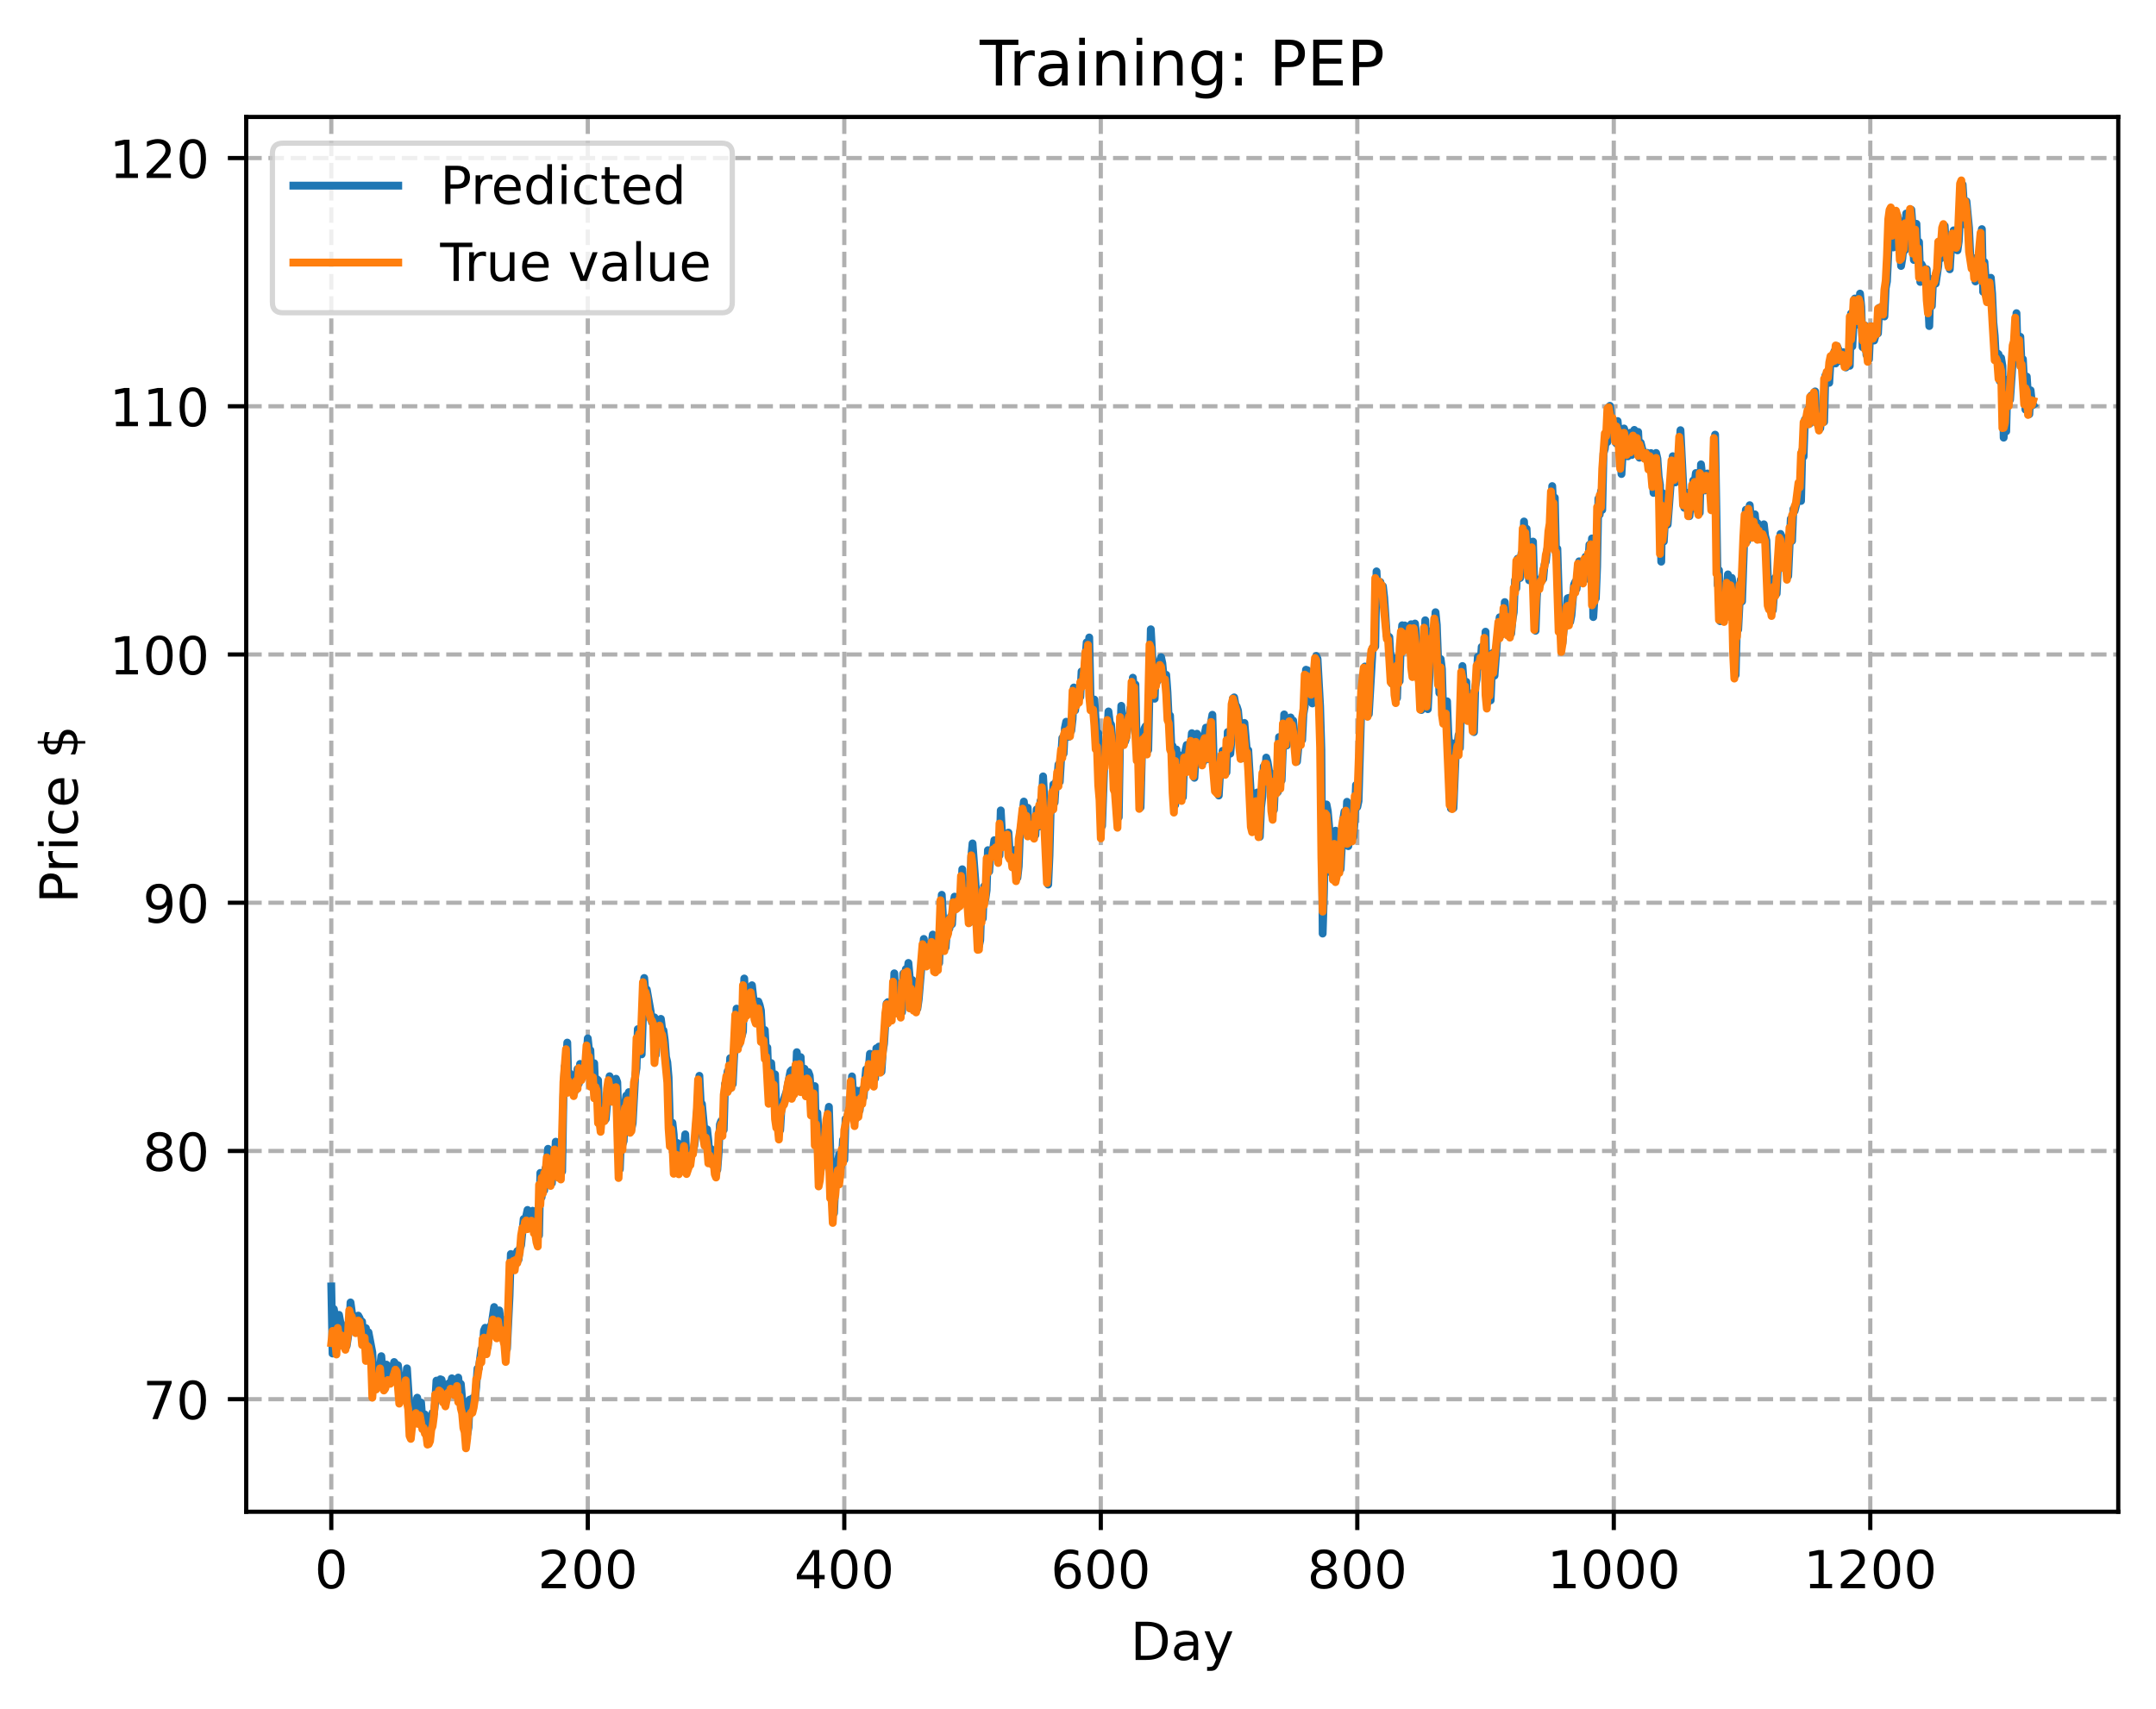 <?xml version="1.0" encoding="utf-8" standalone="no"?>
<!DOCTYPE svg PUBLIC "-//W3C//DTD SVG 1.1//EN"
  "http://www.w3.org/Graphics/SVG/1.1/DTD/svg11.dtd">
<!-- Created with matplotlib (https://matplotlib.org/) -->
<svg height="325.986pt" version="1.1" viewBox="0 0 411.286 325.986" width="411.286pt" xmlns="http://www.w3.org/2000/svg" xmlns:xlink="http://www.w3.org/1999/xlink">
 <defs>
  <style type="text/css">
*{stroke-linecap:butt;stroke-linejoin:round;}
  </style>
 </defs>
 <g id="figure_1">
  <g id="patch_1">
   <path d="M 0 325.986 
L 411.286 325.986 
L 411.286 0 
L 0 0 
z
" style="fill:#ffffff;"/>
  </g>
  <g id="axes_1">
   <g id="patch_2">
    <path d="M 46.966 288.43 
L 404.086 288.43 
L 404.086 22.318 
L 46.966 22.318 
z
" style="fill:#ffffff;"/>
   </g>
   <g id="matplotlib.axis_1">
    <g id="xtick_1">
     <g id="line2d_1">
      <path clip-path="url(#p0135847652)" d="M 63.198 288.43 
L 63.198 22.318 
" style="fill:none;stroke:#b0b0b0;stroke-dasharray:2.96,1.28;stroke-dashoffset:0;stroke-width:0.8;"/>
     </g>
     <g id="line2d_2">
      <defs>
       <path d="M 0 0 
L 0 3.5 
" id="md747d52b65" style="stroke:#000000;stroke-width:0.8;"/>
      </defs>
      <g>
       <use style="stroke:#000000;stroke-width:0.8;" x="63.198" xlink:href="#md747d52b65" y="288.43"/>
      </g>
     </g>
     <g id="text_1">
      <!-- 0 -->
      <defs>
       <path d="M 31.781 66.406 
Q 24.172 66.406 20.328 58.906 
Q 16.5 51.422 16.5 36.375 
Q 16.5 21.391 20.328 13.891 
Q 24.172 6.391 31.781 6.391 
Q 39.453 6.391 43.281 13.891 
Q 47.125 21.391 47.125 36.375 
Q 47.125 51.422 43.281 58.906 
Q 39.453 66.406 31.781 66.406 
z
M 31.781 74.219 
Q 44.047 74.219 50.516 64.516 
Q 56.984 54.828 56.984 36.375 
Q 56.984 17.969 50.516 8.266 
Q 44.047 -1.422 31.781 -1.422 
Q 19.531 -1.422 13.062 8.266 
Q 6.594 17.969 6.594 36.375 
Q 6.594 54.828 13.062 64.516 
Q 19.531 74.219 31.781 74.219 
z
" id="DejaVuSans-48"/>
      </defs>
      <g transform="translate(60.017 303.029)scale(0.1 -0.1)">
       <use xlink:href="#DejaVuSans-48"/>
      </g>
     </g>
    </g>
    <g id="xtick_2">
     <g id="line2d_3">
      <path clip-path="url(#p0135847652)" d="M 112.129 288.43 
L 112.129 22.318 
" style="fill:none;stroke:#b0b0b0;stroke-dasharray:2.96,1.28;stroke-dashoffset:0;stroke-width:0.8;"/>
     </g>
     <g id="line2d_4">
      <g>
       <use style="stroke:#000000;stroke-width:0.8;" x="112.129" xlink:href="#md747d52b65" y="288.43"/>
      </g>
     </g>
     <g id="text_2">
      <!-- 200 -->
      <defs>
       <path d="M 19.188 8.297 
L 53.609 8.297 
L 53.609 0 
L 7.328 0 
L 7.328 8.297 
Q 12.938 14.109 22.625 23.891 
Q 32.328 33.688 34.812 36.531 
Q 39.547 41.844 41.422 45.531 
Q 43.312 49.219 43.312 52.781 
Q 43.312 58.594 39.234 62.25 
Q 35.156 65.922 28.609 65.922 
Q 23.969 65.922 18.812 64.312 
Q 13.672 62.703 7.812 59.422 
L 7.812 69.391 
Q 13.766 71.781 18.938 73 
Q 24.125 74.219 28.422 74.219 
Q 39.75 74.219 46.484 68.547 
Q 53.219 62.891 53.219 53.422 
Q 53.219 48.922 51.531 44.891 
Q 49.859 40.875 45.406 35.406 
Q 44.188 33.984 37.641 27.219 
Q 31.109 20.453 19.188 8.297 
z
" id="DejaVuSans-50"/>
      </defs>
      <g transform="translate(102.585 303.029)scale(0.1 -0.1)">
       <use xlink:href="#DejaVuSans-50"/>
       <use x="63.623" xlink:href="#DejaVuSans-48"/>
       <use x="127.246" xlink:href="#DejaVuSans-48"/>
      </g>
     </g>
    </g>
    <g id="xtick_3">
     <g id="line2d_5">
      <path clip-path="url(#p0135847652)" d="M 161.06 288.43 
L 161.06 22.318 
" style="fill:none;stroke:#b0b0b0;stroke-dasharray:2.96,1.28;stroke-dashoffset:0;stroke-width:0.8;"/>
     </g>
     <g id="line2d_6">
      <g>
       <use style="stroke:#000000;stroke-width:0.8;" x="161.06" xlink:href="#md747d52b65" y="288.43"/>
      </g>
     </g>
     <g id="text_3">
      <!-- 400 -->
      <defs>
       <path d="M 37.797 64.312 
L 12.891 25.391 
L 37.797 25.391 
z
M 35.203 72.906 
L 47.609 72.906 
L 47.609 25.391 
L 58.016 25.391 
L 58.016 17.188 
L 47.609 17.188 
L 47.609 0 
L 37.797 0 
L 37.797 17.188 
L 4.891 17.188 
L 4.891 26.703 
z
" id="DejaVuSans-52"/>
      </defs>
      <g transform="translate(151.516 303.029)scale(0.1 -0.1)">
       <use xlink:href="#DejaVuSans-52"/>
       <use x="63.623" xlink:href="#DejaVuSans-48"/>
       <use x="127.246" xlink:href="#DejaVuSans-48"/>
      </g>
     </g>
    </g>
    <g id="xtick_4">
     <g id="line2d_7">
      <path clip-path="url(#p0135847652)" d="M 209.99 288.43 
L 209.99 22.318 
" style="fill:none;stroke:#b0b0b0;stroke-dasharray:2.96,1.28;stroke-dashoffset:0;stroke-width:0.8;"/>
     </g>
     <g id="line2d_8">
      <g>
       <use style="stroke:#000000;stroke-width:0.8;" x="209.99" xlink:href="#md747d52b65" y="288.43"/>
      </g>
     </g>
     <g id="text_4">
      <!-- 600 -->
      <defs>
       <path d="M 33.016 40.375 
Q 26.375 40.375 22.484 35.828 
Q 18.609 31.297 18.609 23.391 
Q 18.609 15.531 22.484 10.953 
Q 26.375 6.391 33.016 6.391 
Q 39.656 6.391 43.531 10.953 
Q 47.406 15.531 47.406 23.391 
Q 47.406 31.297 43.531 35.828 
Q 39.656 40.375 33.016 40.375 
z
M 52.594 71.297 
L 52.594 62.312 
Q 48.875 64.062 45.094 64.984 
Q 41.312 65.922 37.594 65.922 
Q 27.828 65.922 22.672 59.328 
Q 17.531 52.734 16.797 39.406 
Q 19.672 43.656 24.016 45.922 
Q 28.375 48.188 33.594 48.188 
Q 44.578 48.188 50.953 41.516 
Q 57.328 34.859 57.328 23.391 
Q 57.328 12.156 50.688 5.359 
Q 44.047 -1.422 33.016 -1.422 
Q 20.359 -1.422 13.672 8.266 
Q 6.984 17.969 6.984 36.375 
Q 6.984 53.656 15.188 63.938 
Q 23.391 74.219 37.203 74.219 
Q 40.922 74.219 44.703 73.484 
Q 48.484 72.75 52.594 71.297 
z
" id="DejaVuSans-54"/>
      </defs>
      <g transform="translate(200.446 303.029)scale(0.1 -0.1)">
       <use xlink:href="#DejaVuSans-54"/>
       <use x="63.623" xlink:href="#DejaVuSans-48"/>
       <use x="127.246" xlink:href="#DejaVuSans-48"/>
      </g>
     </g>
    </g>
    <g id="xtick_5">
     <g id="line2d_9">
      <path clip-path="url(#p0135847652)" d="M 258.921 288.43 
L 258.921 22.318 
" style="fill:none;stroke:#b0b0b0;stroke-dasharray:2.96,1.28;stroke-dashoffset:0;stroke-width:0.8;"/>
     </g>
     <g id="line2d_10">
      <g>
       <use style="stroke:#000000;stroke-width:0.8;" x="258.921" xlink:href="#md747d52b65" y="288.43"/>
      </g>
     </g>
     <g id="text_5">
      <!-- 800 -->
      <defs>
       <path d="M 31.781 34.625 
Q 24.75 34.625 20.719 30.859 
Q 16.703 27.094 16.703 20.516 
Q 16.703 13.922 20.719 10.156 
Q 24.75 6.391 31.781 6.391 
Q 38.812 6.391 42.859 10.172 
Q 46.922 13.969 46.922 20.516 
Q 46.922 27.094 42.891 30.859 
Q 38.875 34.625 31.781 34.625 
z
M 21.922 38.812 
Q 15.578 40.375 12.031 44.719 
Q 8.5 49.078 8.5 55.328 
Q 8.5 64.062 14.719 69.141 
Q 20.953 74.219 31.781 74.219 
Q 42.672 74.219 48.875 69.141 
Q 55.078 64.062 55.078 55.328 
Q 55.078 49.078 51.531 44.719 
Q 48 40.375 41.703 38.812 
Q 48.828 37.156 52.797 32.312 
Q 56.781 27.484 56.781 20.516 
Q 56.781 9.906 50.312 4.234 
Q 43.844 -1.422 31.781 -1.422 
Q 19.734 -1.422 13.25 4.234 
Q 6.781 9.906 6.781 20.516 
Q 6.781 27.484 10.781 32.312 
Q 14.797 37.156 21.922 38.812 
z
M 18.312 54.391 
Q 18.312 48.734 21.844 45.562 
Q 25.391 42.391 31.781 42.391 
Q 38.141 42.391 41.719 45.562 
Q 45.312 48.734 45.312 54.391 
Q 45.312 60.062 41.719 63.234 
Q 38.141 66.406 31.781 66.406 
Q 25.391 66.406 21.844 63.234 
Q 18.312 60.062 18.312 54.391 
z
" id="DejaVuSans-56"/>
      </defs>
      <g transform="translate(249.377 303.029)scale(0.1 -0.1)">
       <use xlink:href="#DejaVuSans-56"/>
       <use x="63.623" xlink:href="#DejaVuSans-48"/>
       <use x="127.246" xlink:href="#DejaVuSans-48"/>
      </g>
     </g>
    </g>
    <g id="xtick_6">
     <g id="line2d_11">
      <path clip-path="url(#p0135847652)" d="M 307.851 288.43 
L 307.851 22.318 
" style="fill:none;stroke:#b0b0b0;stroke-dasharray:2.96,1.28;stroke-dashoffset:0;stroke-width:0.8;"/>
     </g>
     <g id="line2d_12">
      <g>
       <use style="stroke:#000000;stroke-width:0.8;" x="307.851" xlink:href="#md747d52b65" y="288.43"/>
      </g>
     </g>
     <g id="text_6">
      <!-- 1000 -->
      <defs>
       <path d="M 12.406 8.297 
L 28.516 8.297 
L 28.516 63.922 
L 10.984 60.406 
L 10.984 69.391 
L 28.422 72.906 
L 38.281 72.906 
L 38.281 8.297 
L 54.391 8.297 
L 54.391 0 
L 12.406 0 
z
" id="DejaVuSans-49"/>
      </defs>
      <g transform="translate(295.126 303.029)scale(0.1 -0.1)">
       <use xlink:href="#DejaVuSans-49"/>
       <use x="63.623" xlink:href="#DejaVuSans-48"/>
       <use x="127.246" xlink:href="#DejaVuSans-48"/>
       <use x="190.869" xlink:href="#DejaVuSans-48"/>
      </g>
     </g>
    </g>
    <g id="xtick_7">
     <g id="line2d_13">
      <path clip-path="url(#p0135847652)" d="M 356.782 288.43 
L 356.782 22.318 
" style="fill:none;stroke:#b0b0b0;stroke-dasharray:2.96,1.28;stroke-dashoffset:0;stroke-width:0.8;"/>
     </g>
     <g id="line2d_14">
      <g>
       <use style="stroke:#000000;stroke-width:0.8;" x="356.782" xlink:href="#md747d52b65" y="288.43"/>
      </g>
     </g>
     <g id="text_7">
      <!-- 1200 -->
      <g transform="translate(344.057 303.029)scale(0.1 -0.1)">
       <use xlink:href="#DejaVuSans-49"/>
       <use x="63.623" xlink:href="#DejaVuSans-50"/>
       <use x="127.246" xlink:href="#DejaVuSans-48"/>
       <use x="190.869" xlink:href="#DejaVuSans-48"/>
      </g>
     </g>
    </g>
    <g id="text_8">
     <!-- Day -->
     <defs>
      <path d="M 19.672 64.797 
L 19.672 8.109 
L 31.594 8.109 
Q 46.688 8.109 53.688 14.938 
Q 60.688 21.781 60.688 36.531 
Q 60.688 51.172 53.688 57.984 
Q 46.688 64.797 31.594 64.797 
z
M 9.812 72.906 
L 30.078 72.906 
Q 51.266 72.906 61.172 64.094 
Q 71.094 55.281 71.094 36.531 
Q 71.094 17.672 61.125 8.828 
Q 51.172 0 30.078 0 
L 9.812 0 
z
" id="DejaVuSans-68"/>
      <path d="M 34.281 27.484 
Q 23.391 27.484 19.188 25 
Q 14.984 22.516 14.984 16.5 
Q 14.984 11.719 18.141 8.906 
Q 21.297 6.109 26.703 6.109 
Q 34.188 6.109 38.703 11.406 
Q 43.219 16.703 43.219 25.484 
L 43.219 27.484 
z
M 52.203 31.203 
L 52.203 0 
L 43.219 0 
L 43.219 8.297 
Q 40.141 3.328 35.547 0.953 
Q 30.953 -1.422 24.312 -1.422 
Q 15.922 -1.422 10.953 3.297 
Q 6 8.016 6 15.922 
Q 6 25.141 12.172 29.828 
Q 18.359 34.516 30.609 34.516 
L 43.219 34.516 
L 43.219 35.406 
Q 43.219 41.609 39.141 45 
Q 35.062 48.391 27.688 48.391 
Q 23 48.391 18.547 47.266 
Q 14.109 46.141 10.016 43.891 
L 10.016 52.203 
Q 14.938 54.109 19.578 55.047 
Q 24.219 56 28.609 56 
Q 40.484 56 46.344 49.844 
Q 52.203 43.703 52.203 31.203 
z
" id="DejaVuSans-97"/>
      <path d="M 32.172 -5.078 
Q 28.375 -14.844 24.75 -17.812 
Q 21.141 -20.797 15.094 -20.797 
L 7.906 -20.797 
L 7.906 -13.281 
L 13.188 -13.281 
Q 16.891 -13.281 18.938 -11.516 
Q 21 -9.766 23.484 -3.219 
L 25.094 0.875 
L 2.984 54.688 
L 12.5 54.688 
L 29.594 11.922 
L 46.688 54.688 
L 56.203 54.688 
z
" id="DejaVuSans-121"/>
     </defs>
     <g transform="translate(215.652 316.707)scale(0.1 -0.1)">
      <use xlink:href="#DejaVuSans-68"/>
      <use x="77.002" xlink:href="#DejaVuSans-97"/>
      <use x="138.281" xlink:href="#DejaVuSans-121"/>
     </g>
    </g>
   </g>
   <g id="matplotlib.axis_2">
    <g id="ytick_1">
     <g id="line2d_15">
      <path clip-path="url(#p0135847652)" d="M 46.966 266.957 
L 404.086 266.957 
" style="fill:none;stroke:#b0b0b0;stroke-dasharray:2.96,1.28;stroke-dashoffset:0;stroke-width:0.8;"/>
     </g>
     <g id="line2d_16">
      <defs>
       <path d="M 0 0 
L -3.5 0 
" id="m5bd36424ba" style="stroke:#000000;stroke-width:0.8;"/>
      </defs>
      <g>
       <use style="stroke:#000000;stroke-width:0.8;" x="46.966" xlink:href="#m5bd36424ba" y="266.957"/>
      </g>
     </g>
     <g id="text_9">
      <!-- 70 -->
      <defs>
       <path d="M 8.203 72.906 
L 55.078 72.906 
L 55.078 68.703 
L 28.609 0 
L 18.312 0 
L 43.219 64.594 
L 8.203 64.594 
z
" id="DejaVuSans-55"/>
      </defs>
      <g transform="translate(27.241 270.756)scale(0.1 -0.1)">
       <use xlink:href="#DejaVuSans-55"/>
       <use x="63.623" xlink:href="#DejaVuSans-48"/>
      </g>
     </g>
    </g>
    <g id="ytick_2">
     <g id="line2d_17">
      <path clip-path="url(#p0135847652)" d="M 46.966 219.596 
L 404.086 219.596 
" style="fill:none;stroke:#b0b0b0;stroke-dasharray:2.96,1.28;stroke-dashoffset:0;stroke-width:0.8;"/>
     </g>
     <g id="line2d_18">
      <g>
       <use style="stroke:#000000;stroke-width:0.8;" x="46.966" xlink:href="#m5bd36424ba" y="219.596"/>
      </g>
     </g>
     <g id="text_10">
      <!-- 80 -->
      <g transform="translate(27.241 223.395)scale(0.1 -0.1)">
       <use xlink:href="#DejaVuSans-56"/>
       <use x="63.623" xlink:href="#DejaVuSans-48"/>
      </g>
     </g>
    </g>
    <g id="ytick_3">
     <g id="line2d_19">
      <path clip-path="url(#p0135847652)" d="M 46.966 172.235 
L 404.086 172.235 
" style="fill:none;stroke:#b0b0b0;stroke-dasharray:2.96,1.28;stroke-dashoffset:0;stroke-width:0.8;"/>
     </g>
     <g id="line2d_20">
      <g>
       <use style="stroke:#000000;stroke-width:0.8;" x="46.966" xlink:href="#m5bd36424ba" y="172.235"/>
      </g>
     </g>
     <g id="text_11">
      <!-- 90 -->
      <defs>
       <path d="M 10.984 1.516 
L 10.984 10.5 
Q 14.703 8.734 18.5 7.812 
Q 22.312 6.891 25.984 6.891 
Q 35.75 6.891 40.891 13.453 
Q 46.047 20.016 46.781 33.406 
Q 43.953 29.203 39.594 26.953 
Q 35.25 24.703 29.984 24.703 
Q 19.047 24.703 12.672 31.312 
Q 6.297 37.938 6.297 49.422 
Q 6.297 60.641 12.938 67.422 
Q 19.578 74.219 30.609 74.219 
Q 43.266 74.219 49.922 64.516 
Q 56.594 54.828 56.594 36.375 
Q 56.594 19.141 48.406 8.859 
Q 40.234 -1.422 26.422 -1.422 
Q 22.703 -1.422 18.891 -0.688 
Q 15.094 0.047 10.984 1.516 
z
M 30.609 32.422 
Q 37.25 32.422 41.125 36.953 
Q 45.016 41.5 45.016 49.422 
Q 45.016 57.281 41.125 61.844 
Q 37.25 66.406 30.609 66.406 
Q 23.969 66.406 20.094 61.844 
Q 16.219 57.281 16.219 49.422 
Q 16.219 41.5 20.094 36.953 
Q 23.969 32.422 30.609 32.422 
z
" id="DejaVuSans-57"/>
      </defs>
      <g transform="translate(27.241 176.034)scale(0.1 -0.1)">
       <use xlink:href="#DejaVuSans-57"/>
       <use x="63.623" xlink:href="#DejaVuSans-48"/>
      </g>
     </g>
    </g>
    <g id="ytick_4">
     <g id="line2d_21">
      <path clip-path="url(#p0135847652)" d="M 46.966 124.874 
L 404.086 124.874 
" style="fill:none;stroke:#b0b0b0;stroke-dasharray:2.96,1.28;stroke-dashoffset:0;stroke-width:0.8;"/>
     </g>
     <g id="line2d_22">
      <g>
       <use style="stroke:#000000;stroke-width:0.8;" x="46.966" xlink:href="#m5bd36424ba" y="124.874"/>
      </g>
     </g>
     <g id="text_12">
      <!-- 100 -->
      <g transform="translate(20.878 128.673)scale(0.1 -0.1)">
       <use xlink:href="#DejaVuSans-49"/>
       <use x="63.623" xlink:href="#DejaVuSans-48"/>
       <use x="127.246" xlink:href="#DejaVuSans-48"/>
      </g>
     </g>
    </g>
    <g id="ytick_5">
     <g id="line2d_23">
      <path clip-path="url(#p0135847652)" d="M 46.966 77.513 
L 404.086 77.513 
" style="fill:none;stroke:#b0b0b0;stroke-dasharray:2.96,1.28;stroke-dashoffset:0;stroke-width:0.8;"/>
     </g>
     <g id="line2d_24">
      <g>
       <use style="stroke:#000000;stroke-width:0.8;" x="46.966" xlink:href="#m5bd36424ba" y="77.513"/>
      </g>
     </g>
     <g id="text_13">
      <!-- 110 -->
      <g transform="translate(20.878 81.312)scale(0.1 -0.1)">
       <use xlink:href="#DejaVuSans-49"/>
       <use x="63.623" xlink:href="#DejaVuSans-49"/>
       <use x="127.246" xlink:href="#DejaVuSans-48"/>
      </g>
     </g>
    </g>
    <g id="ytick_6">
     <g id="line2d_25">
      <path clip-path="url(#p0135847652)" d="M 46.966 30.152 
L 404.086 30.152 
" style="fill:none;stroke:#b0b0b0;stroke-dasharray:2.96,1.28;stroke-dashoffset:0;stroke-width:0.8;"/>
     </g>
     <g id="line2d_26">
      <g>
       <use style="stroke:#000000;stroke-width:0.8;" x="46.966" xlink:href="#m5bd36424ba" y="30.152"/>
      </g>
     </g>
     <g id="text_14">
      <!-- 120 -->
      <g transform="translate(20.878 33.951)scale(0.1 -0.1)">
       <use xlink:href="#DejaVuSans-49"/>
       <use x="63.623" xlink:href="#DejaVuSans-50"/>
       <use x="127.246" xlink:href="#DejaVuSans-48"/>
      </g>
     </g>
    </g>
    <g id="text_15">
     <!-- Price $ -->
     <defs>
      <path d="M 19.672 64.797 
L 19.672 37.406 
L 32.078 37.406 
Q 38.969 37.406 42.719 40.969 
Q 46.484 44.531 46.484 51.125 
Q 46.484 57.672 42.719 61.234 
Q 38.969 64.797 32.078 64.797 
z
M 9.812 72.906 
L 32.078 72.906 
Q 44.344 72.906 50.609 67.359 
Q 56.891 61.812 56.891 51.125 
Q 56.891 40.328 50.609 34.812 
Q 44.344 29.297 32.078 29.297 
L 19.672 29.297 
L 19.672 0 
L 9.812 0 
z
" id="DejaVuSans-80"/>
      <path d="M 41.109 46.297 
Q 39.594 47.172 37.812 47.578 
Q 36.031 48 33.891 48 
Q 26.266 48 22.188 43.047 
Q 18.109 38.094 18.109 28.812 
L 18.109 0 
L 9.078 0 
L 9.078 54.688 
L 18.109 54.688 
L 18.109 46.188 
Q 20.953 51.172 25.484 53.578 
Q 30.031 56 36.531 56 
Q 37.453 56 38.578 55.875 
Q 39.703 55.766 41.062 55.516 
z
" id="DejaVuSans-114"/>
      <path d="M 9.422 54.688 
L 18.406 54.688 
L 18.406 0 
L 9.422 0 
z
M 9.422 75.984 
L 18.406 75.984 
L 18.406 64.594 
L 9.422 64.594 
z
" id="DejaVuSans-105"/>
      <path d="M 48.781 52.594 
L 48.781 44.188 
Q 44.969 46.297 41.141 47.344 
Q 37.312 48.391 33.406 48.391 
Q 24.656 48.391 19.812 42.844 
Q 14.984 37.312 14.984 27.297 
Q 14.984 17.281 19.812 11.734 
Q 24.656 6.203 33.406 6.203 
Q 37.312 6.203 41.141 7.25 
Q 44.969 8.297 48.781 10.406 
L 48.781 2.094 
Q 45.016 0.344 40.984 -0.531 
Q 36.969 -1.422 32.422 -1.422 
Q 20.062 -1.422 12.781 6.344 
Q 5.516 14.109 5.516 27.297 
Q 5.516 40.672 12.859 48.328 
Q 20.219 56 33.016 56 
Q 37.156 56 41.109 55.141 
Q 45.062 54.297 48.781 52.594 
z
" id="DejaVuSans-99"/>
      <path d="M 56.203 29.594 
L 56.203 25.203 
L 14.891 25.203 
Q 15.484 15.922 20.484 11.062 
Q 25.484 6.203 34.422 6.203 
Q 39.594 6.203 44.453 7.469 
Q 49.312 8.734 54.109 11.281 
L 54.109 2.781 
Q 49.266 0.734 44.188 -0.344 
Q 39.109 -1.422 33.891 -1.422 
Q 20.797 -1.422 13.156 6.188 
Q 5.516 13.812 5.516 26.812 
Q 5.516 40.234 12.766 48.109 
Q 20.016 56 32.328 56 
Q 43.359 56 49.781 48.891 
Q 56.203 41.797 56.203 29.594 
z
M 47.219 32.234 
Q 47.125 39.594 43.094 43.984 
Q 39.062 48.391 32.422 48.391 
Q 24.906 48.391 20.391 44.141 
Q 15.875 39.891 15.188 32.172 
z
" id="DejaVuSans-101"/>
      <path id="DejaVuSans-32"/>
      <path d="M 33.797 -14.703 
L 28.906 -14.703 
L 28.859 0 
Q 23.734 0.094 18.609 1.188 
Q 13.484 2.297 8.297 4.5 
L 8.297 13.281 
Q 13.281 10.156 18.375 8.562 
Q 23.484 6.984 28.906 6.938 
L 28.906 29.203 
Q 18.109 30.953 13.203 35.156 
Q 8.297 39.359 8.297 46.688 
Q 8.297 54.641 13.625 59.219 
Q 18.953 63.812 28.906 64.5 
L 28.906 75.984 
L 33.797 75.984 
L 33.797 64.656 
Q 38.328 64.453 42.578 63.688 
Q 46.828 62.938 50.875 61.625 
L 50.875 53.078 
Q 46.828 55.125 42.547 56.25 
Q 38.281 57.375 33.797 57.562 
L 33.797 36.719 
Q 44.875 35.016 50.094 30.609 
Q 55.328 26.219 55.328 18.609 
Q 55.328 10.359 49.781 5.594 
Q 44.234 0.828 33.797 0.094 
z
M 28.906 37.594 
L 28.906 57.625 
Q 23.25 56.984 20.266 54.391 
Q 17.281 51.812 17.281 47.516 
Q 17.281 43.312 20.031 40.969 
Q 22.797 38.625 28.906 37.594 
z
M 33.797 28.219 
L 33.797 7.078 
Q 39.984 7.906 43.141 10.594 
Q 46.297 13.281 46.297 17.672 
Q 46.297 21.969 43.281 24.5 
Q 40.281 27.047 33.797 28.219 
z
" id="DejaVuSans-36"/>
     </defs>
     <g transform="translate(14.798 172.342)rotate(-90)scale(0.1 -0.1)">
      <use xlink:href="#DejaVuSans-80"/>
      <use x="58.553" xlink:href="#DejaVuSans-114"/>
      <use x="99.666" xlink:href="#DejaVuSans-105"/>
      <use x="127.449" xlink:href="#DejaVuSans-99"/>
      <use x="182.43" xlink:href="#DejaVuSans-101"/>
      <use x="243.953" xlink:href="#DejaVuSans-32"/>
      <use x="275.74" xlink:href="#DejaVuSans-36"/>
     </g>
    </g>
   </g>
   <g id="line2d_27">
    <path clip-path="url(#p0135847652)" d="M 63.198 245.447 
L 63.443 258.246 
L 63.688 249.756 
L 64.177 253.395 
L 64.422 255.714 
L 64.666 250.862 
L 64.911 252.177 
L 65.156 252.698 
L 65.645 255.924 
L 65.89 256.207 
L 66.134 256.778 
L 66.623 253.516 
L 66.868 248.499 
L 67.357 251.996 
L 67.602 251.661 
L 67.847 252.443 
L 68.091 253.667 
L 68.336 251.013 
L 68.581 251.446 
L 68.825 252.106 
L 69.07 252.147 
L 69.315 255.186 
L 69.559 253.332 
L 69.804 253.403 
L 70.049 257.592 
L 70.293 254.188 
L 71.027 258.025 
L 71.272 264.032 
L 71.517 260.513 
L 71.761 262.749 
L 72.006 263.017 
L 72.251 261.517 
L 72.495 260.864 
L 72.74 258.75 
L 72.984 261.744 
L 73.229 261.525 
L 73.474 262.591 
L 73.718 260.356 
L 73.963 262.134 
L 74.208 262.209 
L 74.452 261.703 
L 74.697 262.31 
L 75.186 259.866 
L 75.676 260.526 
L 75.92 260.489 
L 76.41 265.218 
L 76.654 264.025 
L 76.899 264.066 
L 77.144 262.757 
L 77.388 263.998 
L 77.633 261.072 
L 78.367 272.503 
L 78.611 270.638 
L 78.856 270.618 
L 79.101 269.745 
L 79.59 266.667 
L 80.079 270.513 
L 80.324 267.592 
L 80.569 270.823 
L 80.813 271.271 
L 81.058 269.867 
L 81.303 271.923 
L 81.547 271.876 
L 81.792 273.083 
L 82.037 273.417 
L 82.526 269.535 
L 82.771 269.699 
L 83.015 267.555 
L 83.26 263.413 
L 83.505 265.155 
L 83.994 263.156 
L 84.239 263.244 
L 84.728 265.617 
L 84.972 266.582 
L 85.217 266.58 
L 85.462 264.138 
L 85.706 263.873 
L 85.951 264.173 
L 86.196 262.974 
L 86.44 263.744 
L 86.685 263.968 
L 86.93 265.004 
L 87.174 263.131 
L 87.419 262.832 
L 87.664 265.093 
L 87.908 264.038 
L 88.153 266.773 
L 88.398 267.949 
L 89.132 273.708 
L 89.376 272.349 
L 89.621 267.036 
L 89.866 267.186 
L 90.11 266.793 
L 90.355 267.311 
L 90.599 266.897 
L 90.844 264.666 
L 91.089 261.106 
L 91.333 261.103 
L 91.823 257.418 
L 92.067 257.869 
L 92.312 253.87 
L 92.557 253.33 
L 92.801 254.804 
L 93.046 257.004 
L 93.291 254.354 
L 93.535 253.025 
L 93.78 252.699 
L 94.269 249.374 
L 94.759 252.424 
L 95.003 253.777 
L 95.248 250.016 
L 95.493 251.914 
L 95.737 251.694 
L 96.227 253.937 
L 96.471 254.24 
L 96.716 257.348 
L 97.205 247.233 
L 97.45 239.258 
L 97.939 241.121 
L 98.184 239.269 
L 98.428 240.785 
L 98.673 238.71 
L 98.918 240.341 
L 99.162 238.207 
L 99.407 237.614 
L 99.896 232.576 
L 100.141 233.201 
L 100.63 230.849 
L 100.875 233.201 
L 101.12 232.221 
L 101.364 231.823 
L 101.609 231.006 
L 102.098 234.251 
L 102.343 233.861 
L 102.587 235.29 
L 102.832 235.692 
L 103.077 223.781 
L 103.321 228.433 
L 103.566 223.79 
L 103.811 227.121 
L 104.055 222.905 
L 104.3 223.193 
L 104.545 219.183 
L 104.789 223.345 
L 105.034 221.459 
L 105.279 225.753 
L 105.523 221.113 
L 105.768 222.263 
L 106.013 217.832 
L 106.257 218.491 
L 106.502 219.846 
L 106.747 223.561 
L 106.991 218.119 
L 107.236 223.508 
L 107.481 209.354 
L 107.725 203.469 
L 107.97 203.387 
L 108.215 198.919 
L 108.459 207.491 
L 108.704 204.801 
L 108.948 206.67 
L 109.193 205.706 
L 109.682 208.171 
L 110.172 203.946 
L 110.416 206.755 
L 110.661 202.986 
L 110.906 203.576 
L 111.15 205.398 
L 111.395 203.684 
L 111.64 203.798 
L 111.884 201.702 
L 112.129 198.111 
L 112.374 200.435 
L 112.618 200.365 
L 112.863 206.268 
L 113.108 205.559 
L 113.352 202.857 
L 113.597 208.742 
L 113.842 205.876 
L 114.086 206.089 
L 114.331 212.631 
L 114.575 211.7 
L 114.82 214.074 
L 115.309 210.996 
L 115.554 213.527 
L 116.288 205.34 
L 116.533 207.906 
L 116.777 208.493 
L 117.022 209.893 
L 117.511 205.815 
L 117.756 206.468 
L 118.245 223.1 
L 118.49 216.801 
L 118.735 218.385 
L 118.979 217.716 
L 119.224 210.842 
L 119.469 209.031 
L 119.713 209.186 
L 119.958 208.37 
L 120.203 210.979 
L 120.447 215.451 
L 120.692 214.291 
L 121.181 205.213 
L 121.426 203.798 
L 121.67 196.353 
L 121.915 199.495 
L 122.16 196.423 
L 122.404 201.171 
L 122.894 186.595 
L 123.138 189.531 
L 123.383 188.79 
L 124.117 192.953 
L 124.362 195.037 
L 124.851 194.109 
L 125.096 201.306 
L 125.34 197.717 
L 125.585 198.491 
L 125.83 197.418 
L 126.074 194.395 
L 126.319 196.406 
L 126.563 196.591 
L 126.808 198.432 
L 127.053 201.648 
L 127.297 202.669 
L 127.542 205.544 
L 127.787 214.397 
L 128.031 218.132 
L 128.276 214.219 
L 128.521 216.456 
L 128.765 222.101 
L 129.01 220.801 
L 129.255 218.085 
L 129.499 219.459 
L 129.744 223.298 
L 129.989 220.715 
L 130.233 221.475 
L 130.723 216.419 
L 130.967 221.5 
L 131.212 222.79 
L 132.435 218.681 
L 132.68 216.674 
L 133.414 205.256 
L 133.658 210.236 
L 133.903 210.639 
L 134.392 215.919 
L 134.637 216.997 
L 134.882 215.466 
L 135.126 217.562 
L 135.371 221.109 
L 135.616 219.193 
L 135.86 221.252 
L 136.105 221.033 
L 136.35 219.612 
L 136.594 222.884 
L 136.839 223.185 
L 137.084 219.964 
L 137.328 214.536 
L 137.573 213.89 
L 137.818 213.645 
L 138.062 215.563 
L 138.307 206.789 
L 138.551 206.686 
L 138.796 204.399 
L 139.041 207.868 
L 139.285 201.898 
L 139.53 203.555 
L 139.775 206.85 
L 140.509 192.438 
L 140.998 199.321 
L 141.243 196.95 
L 141.487 197.695 
L 141.732 196.804 
L 141.977 186.691 
L 142.221 193.536 
L 142.466 191.303 
L 142.711 193.289 
L 143.2 190.376 
L 143.445 187.979 
L 143.689 190.202 
L 143.934 191.28 
L 144.178 193.938 
L 144.423 194.02 
L 144.668 191.083 
L 144.912 191.768 
L 145.157 192.799 
L 145.402 197.523 
L 145.891 196.521 
L 146.136 200.769 
L 146.38 199.863 
L 146.625 206.674 
L 146.87 209.33 
L 147.114 202.822 
L 147.359 206.157 
L 147.604 207.224 
L 147.848 204.976 
L 148.093 212.189 
L 148.338 213.127 
L 148.582 213.156 
L 148.827 215.632 
L 149.072 211.443 
L 149.561 209.669 
L 150.05 208.268 
L 150.784 204.424 
L 151.029 204.155 
L 151.273 208.52 
L 151.518 206.962 
L 151.763 207.01 
L 152.007 200.747 
L 152.497 205.459 
L 152.741 201.69 
L 152.986 207.677 
L 153.475 203.911 
L 153.72 205.084 
L 153.965 208.118 
L 154.209 204.55 
L 154.454 205.205 
L 154.943 211.628 
L 155.188 207.789 
L 155.433 207.226 
L 155.677 217.397 
L 155.922 212.331 
L 156.166 216.8 
L 156.411 223.941 
L 156.656 222.729 
L 156.9 220.008 
L 157.145 220.364 
L 157.39 216.702 
L 158.124 211.171 
L 158.613 226.927 
L 158.858 225.809 
L 159.102 231.453 
L 159.347 225.959 
L 159.592 224.581 
L 159.836 221.675 
L 160.081 220.254 
L 160.326 223.056 
L 160.57 221.811 
L 160.815 217.483 
L 161.06 221.297 
L 161.304 213.472 
L 161.549 213.323 
L 162.283 210.665 
L 162.527 205.37 
L 162.772 209.15 
L 163.017 209.598 
L 163.261 213.451 
L 163.506 208.099 
L 163.995 211.858 
L 164.24 208.871 
L 164.485 207.873 
L 164.729 209.397 
L 165.219 204.03 
L 165.463 206.171 
L 165.708 204.095 
L 165.953 201.052 
L 166.197 205.567 
L 166.442 206.311 
L 166.687 204.109 
L 166.931 205.782 
L 167.176 200.01 
L 167.421 202.118 
L 167.665 199.68 
L 167.91 201.123 
L 168.154 204.465 
L 168.399 200.679 
L 168.644 199.139 
L 169.133 191.448 
L 169.378 191.198 
L 169.622 194.48 
L 169.867 192.404 
L 170.112 192.07 
L 170.356 193.492 
L 170.601 185.702 
L 170.846 190.801 
L 171.09 190.356 
L 171.335 192.693 
L 171.58 192.611 
L 171.824 190.297 
L 172.069 193.126 
L 172.314 185.732 
L 172.558 186.741 
L 172.803 184.9 
L 173.048 185.876 
L 173.292 183.721 
L 173.537 186.44 
L 173.782 191.573 
L 174.026 186.973 
L 174.271 190.331 
L 174.515 191.866 
L 174.76 189.314 
L 175.005 192.438 
L 175.249 190.753 
L 176.228 179.143 
L 176.473 181.739 
L 176.717 180.088 
L 176.962 183.831 
L 177.207 180.964 
L 177.451 180.74 
L 177.696 180.12 
L 177.941 178.315 
L 178.43 184.658 
L 178.675 185.061 
L 178.919 182.767 
L 179.164 183.727 
L 179.653 170.723 
L 180.142 179.662 
L 180.387 180.788 
L 180.632 177.918 
L 181.121 177.144 
L 181.366 174.88 
L 181.61 176.336 
L 181.855 172.513 
L 182.1 171.072 
L 182.344 173.249 
L 182.589 173.23 
L 183.078 171.095 
L 183.323 172.583 
L 183.568 165.85 
L 183.812 170.511 
L 184.057 168.489 
L 184.302 171.514 
L 184.546 170.966 
L 184.791 172.481 
L 185.036 175.978 
L 185.28 163.557 
L 185.525 160.917 
L 186.259 170.842 
L 186.748 180.524 
L 186.993 179.375 
L 187.237 171.692 
L 187.482 175.239 
L 187.727 169.098 
L 187.971 171.559 
L 188.216 169.833 
L 188.461 162.205 
L 188.705 166.277 
L 188.95 162.951 
L 189.195 163.144 
L 189.439 162.061 
L 189.684 160.3 
L 189.929 162.378 
L 190.173 160.464 
L 190.418 160.746 
L 190.663 163.209 
L 190.907 154.62 
L 191.152 159.111 
L 191.397 160.974 
L 191.641 159.119 
L 191.886 160.05 
L 192.13 159.762 
L 192.375 158.855 
L 192.62 162.79 
L 192.864 163.458 
L 193.109 162.44 
L 193.354 164.888 
L 193.598 162.171 
L 193.843 163.605 
L 194.088 167.482 
L 194.332 165.3 
L 194.577 158.921 
L 194.822 157.617 
L 195.311 152.933 
L 195.8 157.927 
L 196.045 154.109 
L 196.29 159.077 
L 196.534 156.374 
L 197.024 156.767 
L 197.268 159.027 
L 197.513 159.329 
L 197.758 154.415 
L 198.247 157.694 
L 198.491 152.791 
L 198.736 152.805 
L 198.981 148.132 
L 199.47 156.716 
L 199.715 164.57 
L 199.959 168.767 
L 200.204 163.258 
L 200.449 153.774 
L 200.693 154.592 
L 200.938 149.67 
L 201.183 153.115 
L 201.427 149.202 
L 201.672 148.9 
L 201.917 145.859 
L 202.161 149.174 
L 202.651 140.799 
L 202.895 143.788 
L 203.14 138.913 
L 203.385 137.704 
L 203.874 140.59 
L 204.118 139.016 
L 204.363 139.414 
L 204.608 137.222 
L 204.852 131.167 
L 205.097 135.536 
L 205.342 132.186 
L 205.586 133.738 
L 205.831 131.476 
L 206.076 132.971 
L 206.32 128.108 
L 206.565 130.247 
L 206.81 128.735 
L 207.299 122.545 
L 207.544 127.119 
L 207.788 121.625 
L 208.033 133.177 
L 208.278 134.874 
L 208.767 133.469 
L 209.256 141.412 
L 209.501 139.874 
L 209.746 148.123 
L 209.99 149.962 
L 210.235 157.589 
L 210.724 143.996 
L 210.969 144.697 
L 211.458 135.739 
L 211.703 137.813 
L 211.947 138.241 
L 212.437 143.759 
L 212.681 150.025 
L 212.926 150.14 
L 213.415 155.918 
L 213.66 141.317 
L 213.905 134.662 
L 214.149 140.133 
L 214.394 141.821 
L 214.639 141.457 
L 214.883 140.629 
L 215.617 135.096 
L 215.862 136.817 
L 216.106 129.302 
L 216.351 131.897 
L 216.596 130.591 
L 216.84 142.001 
L 217.085 143.062 
L 217.33 142.136 
L 217.574 154.051 
L 217.819 144.581 
L 218.064 140.445 
L 218.308 139.026 
L 218.553 138.554 
L 218.798 138.619 
L 219.042 143.087 
L 219.532 120.062 
L 220.266 133.315 
L 220.51 127.004 
L 220.755 130.015 
L 221 128.895 
L 221.244 126.152 
L 221.489 125.386 
L 221.734 126.54 
L 221.978 129.238 
L 222.223 128.656 
L 222.467 128.744 
L 222.712 132.043 
L 222.957 137.362 
L 223.201 136.52 
L 223.446 142.371 
L 223.691 142.322 
L 223.935 150.442 
L 224.18 153.585 
L 224.425 143 
L 224.669 151.427 
L 224.914 144.05 
L 225.159 151.792 
L 225.403 150.039 
L 225.648 152.104 
L 225.893 145.404 
L 226.137 143.21 
L 226.382 142.13 
L 226.627 145.791 
L 227.116 142.896 
L 227.361 139.883 
L 227.85 148.398 
L 228.339 139.988 
L 228.828 142.806 
L 229.073 140.94 
L 229.318 141.764 
L 229.562 145.342 
L 229.807 140.04 
L 230.052 138.829 
L 230.296 140.662 
L 230.541 144.834 
L 230.786 139.157 
L 231.275 136.372 
L 231.52 144.735 
L 232.009 150.119 
L 232.254 150.492 
L 232.498 151.785 
L 232.743 147.445 
L 233.232 143.254 
L 233.477 145.991 
L 233.722 145.186 
L 233.966 147.368 
L 234.211 139.663 
L 234.7 143.793 
L 234.945 140.668 
L 235.189 133.249 
L 235.434 133.055 
L 235.679 134.394 
L 235.923 134.807 
L 236.168 135.566 
L 236.413 138.256 
L 236.902 144.705 
L 237.391 137.932 
L 237.881 143.604 
L 238.125 143.131 
L 238.615 151.536 
L 238.859 157.084 
L 239.104 157.397 
L 239.349 156.103 
L 239.593 152.774 
L 239.838 151.198 
L 240.082 154.193 
L 240.327 159.66 
L 240.572 153.981 
L 240.816 151.97 
L 241.061 146.246 
L 241.306 149.073 
L 241.55 144.545 
L 241.795 145.324 
L 242.284 148.297 
L 242.529 147.574 
L 242.774 154.28 
L 243.018 154.53 
L 243.263 149.191 
L 243.508 149.243 
L 243.752 151.136 
L 243.997 140.624 
L 244.242 146.002 
L 244.486 148.905 
L 244.976 136.303 
L 245.22 138.367 
L 245.465 142.237 
L 245.709 137.726 
L 245.954 140.667 
L 246.199 136.885 
L 246.443 139.076 
L 246.688 137.479 
L 247.422 145.301 
L 247.911 140.265 
L 248.156 140.081 
L 248.401 141.176 
L 248.645 136.237 
L 248.89 134.833 
L 249.135 127.778 
L 249.379 127.869 
L 249.624 129.275 
L 249.869 129.077 
L 250.113 132.444 
L 250.358 134.215 
L 250.603 129.994 
L 251.092 125.146 
L 251.337 125.704 
L 251.826 134.692 
L 252.07 143.048 
L 252.315 178.123 
L 252.56 170.372 
L 252.804 156.874 
L 253.049 153.485 
L 253.294 154.738 
L 253.538 157.56 
L 253.783 166.418 
L 254.272 159.618 
L 254.517 167.696 
L 254.762 158.484 
L 255.006 166.82 
L 255.251 165.464 
L 255.496 163.372 
L 255.74 165.841 
L 256.23 156.377 
L 256.474 154.845 
L 256.719 158.814 
L 256.964 152.976 
L 257.208 161.44 
L 257.453 159.856 
L 257.697 159.943 
L 257.942 153.714 
L 258.187 159.662 
L 258.431 156.399 
L 258.676 149.779 
L 258.921 153.966 
L 259.165 152.82 
L 259.655 136.088 
L 259.899 131.29 
L 260.144 130.494 
L 260.389 127.166 
L 260.633 129.1 
L 260.878 134.785 
L 261.123 136.25 
L 261.857 123.59 
L 262.101 123.324 
L 262.346 123.353 
L 262.591 109.012 
L 262.835 113.783 
L 263.08 112.907 
L 263.325 111.041 
L 263.569 112.445 
L 263.814 111.843 
L 264.058 114.004 
L 264.548 121.325 
L 264.792 121.36 
L 265.037 121.55 
L 265.526 130.443 
L 265.771 130.023 
L 266.016 125.571 
L 266.26 132.289 
L 266.505 133.182 
L 266.75 126.187 
L 266.994 129.978 
L 267.239 122.368 
L 267.484 119.298 
L 267.728 123.312 
L 267.973 119.332 
L 268.218 122.317 
L 268.462 122.202 
L 268.707 120.984 
L 268.952 124.014 
L 269.196 119.1 
L 269.441 128.071 
L 269.685 128.392 
L 269.93 118.967 
L 270.419 124.232 
L 270.664 128.276 
L 270.909 128.905 
L 271.153 135.47 
L 271.398 133.378 
L 271.887 118.34 
L 272.132 124.029 
L 272.377 135.303 
L 273.111 120.365 
L 273.355 121.844 
L 273.6 121.322 
L 273.845 116.805 
L 274.089 119.24 
L 274.579 132.22 
L 274.823 125.732 
L 275.068 127.676 
L 275.313 136.476 
L 275.802 134.958 
L 276.046 133.802 
L 276.291 140.11 
L 276.536 143.013 
L 276.78 154.252 
L 277.025 141.8 
L 277.27 154.185 
L 277.759 142.227 
L 278.004 142.259 
L 278.248 140.22 
L 278.493 142.726 
L 278.982 127.075 
L 279.472 133.883 
L 279.716 130.079 
L 279.961 137.324 
L 280.206 137.141 
L 280.45 136.229 
L 280.695 132.695 
L 280.94 135.118 
L 281.184 139.681 
L 281.429 131.027 
L 281.673 129.649 
L 281.918 125.31 
L 282.163 125.979 
L 282.407 127.16 
L 282.652 123.417 
L 282.897 126.446 
L 283.141 126.797 
L 283.386 120.523 
L 283.631 133.165 
L 283.875 133.945 
L 284.12 127.225 
L 284.365 133.627 
L 284.609 127.712 
L 284.854 124.518 
L 285.099 128.91 
L 285.588 122.346 
L 286.077 117.772 
L 286.322 121.191 
L 286.567 118.515 
L 286.811 120.699 
L 287.056 114.874 
L 287.301 118.483 
L 287.545 117.063 
L 287.79 120.827 
L 288.034 119.169 
L 288.279 120.896 
L 288.524 118.198 
L 288.768 116.818 
L 289.013 110.671 
L 289.258 112.249 
L 289.502 106.598 
L 289.747 107.07 
L 289.992 110.277 
L 290.236 105.591 
L 290.481 108.318 
L 290.726 99.493 
L 290.97 104.173 
L 291.215 100.879 
L 291.704 110.717 
L 291.949 105.992 
L 292.194 106.702 
L 292.438 103.332 
L 292.928 120.344 
L 293.172 113.896 
L 293.417 110.618 
L 293.661 111.561 
L 293.906 111.208 
L 294.151 110.039 
L 294.395 110.448 
L 294.64 107.718 
L 294.885 107.169 
L 295.129 104.923 
L 295.374 103.895 
L 295.863 98.676 
L 296.108 92.743 
L 296.353 97.642 
L 296.597 94.949 
L 296.842 105.996 
L 297.087 104.692 
L 297.576 120.659 
L 297.821 117.258 
L 298.065 122.722 
L 298.555 117.242 
L 298.799 117.818 
L 299.044 114.142 
L 299.289 114.07 
L 299.533 118.653 
L 299.778 117.4 
L 300.267 111.547 
L 300.512 110.999 
L 300.756 112.36 
L 301.001 108.855 
L 301.246 107.095 
L 301.49 109.472 
L 302.224 110.669 
L 302.469 106.22 
L 302.714 109.25 
L 302.958 107.518 
L 303.203 103.919 
L 303.448 106.758 
L 303.692 102.73 
L 303.937 117.732 
L 304.182 113.956 
L 304.426 114.165 
L 304.671 108.159 
L 304.916 95.118 
L 305.16 98.183 
L 305.405 93.717 
L 305.649 97.283 
L 305.894 86.492 
L 306.139 85.652 
L 306.383 83.394 
L 306.628 84.357 
L 306.873 77.739 
L 307.117 77.431 
L 307.607 81.892 
L 307.851 80.169 
L 308.341 84.614 
L 308.585 80.332 
L 309.075 86.104 
L 309.319 90.443 
L 309.809 81.752 
L 310.298 83.561 
L 310.543 87.066 
L 311.032 82.548 
L 311.277 86.815 
L 311.766 82.021 
L 312.01 84.301 
L 312.5 82.399 
L 312.744 87.331 
L 312.989 84.471 
L 313.723 87.429 
L 313.968 87.161 
L 314.212 86.394 
L 314.457 87.441 
L 314.702 89.298 
L 314.946 86.443 
L 315.436 94.049 
L 315.925 86.422 
L 316.17 87.5 
L 316.414 90.934 
L 316.659 92.511 
L 316.904 107.169 
L 317.148 94.059 
L 317.393 103.315 
L 317.637 98.964 
L 317.882 97.851 
L 318.127 100.08 
L 319.105 87.041 
L 319.35 90.426 
L 319.595 92.044 
L 319.839 88.729 
L 320.084 90.044 
L 320.573 82.074 
L 321.307 96.889 
L 321.552 94.045 
L 321.797 95.999 
L 322.041 94.014 
L 322.286 98.482 
L 322.531 95.362 
L 322.775 96.903 
L 323.02 91.659 
L 323.265 92.179 
L 323.509 90.253 
L 323.754 95.196 
L 323.998 97.28 
L 324.243 97.85 
L 324.488 88.593 
L 324.732 90.854 
L 324.977 90.927 
L 325.222 93.58 
L 325.466 90.538 
L 325.711 90.342 
L 325.956 93.498 
L 326.2 92.543 
L 326.445 92.771 
L 326.69 97.062 
L 327.179 82.925 
L 327.668 111.641 
L 327.913 108.775 
L 328.158 118.521 
L 328.402 114.397 
L 328.647 114.199 
L 329.136 117.723 
L 329.381 112.234 
L 329.625 109.59 
L 329.87 117.623 
L 330.115 112.177 
L 330.359 110.254 
L 330.604 111.835 
L 330.849 125.444 
L 331.093 128.789 
L 331.338 119.545 
L 331.583 120.134 
L 332.072 110.594 
L 332.317 114.752 
L 332.806 101.051 
L 333.051 97.25 
L 333.295 103.252 
L 333.785 96.383 
L 334.274 102.365 
L 334.519 101.4 
L 334.763 98.128 
L 335.008 100.801 
L 335.252 99.767 
L 335.497 102.415 
L 335.742 100.428 
L 335.986 102.819 
L 336.231 102.048 
L 336.476 100.029 
L 336.72 102.205 
L 336.965 103.132 
L 337.454 115.486 
L 337.699 115.715 
L 337.944 114.552 
L 338.188 116.441 
L 338.678 110.194 
L 338.922 113.266 
L 339.167 108.094 
L 339.656 101.867 
L 339.901 102.427 
L 340.39 108.152 
L 340.88 106.11 
L 341.124 109.915 
L 341.613 98.985 
L 341.858 103.211 
L 342.103 97.147 
L 342.347 97.504 
L 342.837 95.522 
L 343.081 93.104 
L 343.326 92.357 
L 343.571 95.584 
L 343.815 85.858 
L 344.06 87.109 
L 344.305 80.041 
L 344.549 79.902 
L 344.794 79.391 
L 345.039 77.957 
L 345.283 80.793 
L 345.528 75.453 
L 345.773 79.893 
L 346.262 74.676 
L 346.507 80.333 
L 346.996 81.425 
L 347.24 81.718 
L 347.485 78.341 
L 347.73 80.496 
L 347.974 80.496 
L 348.219 71.626 
L 348.464 72.724 
L 348.708 71.224 
L 348.953 73.042 
L 349.198 68.836 
L 349.442 68.05 
L 349.687 69.332 
L 349.932 67.024 
L 350.176 69.347 
L 350.421 66.026 
L 350.666 66.568 
L 351.155 68.876 
L 351.4 68.565 
L 351.644 67.192 
L 351.889 68.174 
L 352.134 70.11 
L 352.378 69.442 
L 352.623 67.598 
L 352.868 69.796 
L 353.112 59.812 
L 353.357 66.099 
L 353.846 56.951 
L 354.091 60.799 
L 354.335 61.255 
L 354.58 61.974 
L 354.825 56.014 
L 355.069 58.53 
L 355.314 66.24 
L 355.559 65.393 
L 355.803 62.125 
L 356.048 67.705 
L 356.293 65.53 
L 356.537 68.569 
L 356.782 62.829 
L 357.027 62.243 
L 357.271 62.562 
L 357.516 64.973 
L 358.005 63.272 
L 358.25 63.609 
L 358.495 58.721 
L 358.984 60.06 
L 359.228 58.657 
L 359.473 60.382 
L 359.718 55 
L 359.962 53.686 
L 360.207 48.691 
L 360.452 40.965 
L 360.696 41.457 
L 360.941 41.361 
L 361.186 47.212 
L 361.675 41.474 
L 361.92 41.101 
L 362.164 41.927 
L 362.409 45.271 
L 362.654 50.747 
L 362.898 49.302 
L 363.143 46.835 
L 363.388 47.741 
L 363.632 40.739 
L 364.122 46.29 
L 364.611 40.012 
L 364.856 43.125 
L 365.1 49.599 
L 365.345 43.801 
L 365.589 42.699 
L 365.834 49.619 
L 366.079 46.154 
L 366.323 53.792 
L 366.568 50.427 
L 366.813 50.92 
L 367.302 53.922 
L 367.547 51.366 
L 368.036 62.211 
L 368.281 53.532 
L 368.525 58.384 
L 368.77 53.171 
L 369.259 54.117 
L 369.749 50.761 
L 369.993 46.021 
L 370.238 49.301 
L 370.972 43.09 
L 371.216 47.13 
L 371.461 46.555 
L 371.95 51.377 
L 372.195 47.187 
L 372.44 47.549 
L 372.684 43.95 
L 372.929 46.35 
L 373.174 47.427 
L 373.418 47.765 
L 373.663 46.031 
L 374.152 35.148 
L 374.397 35.208 
L 374.886 42.851 
L 375.131 38.407 
L 375.62 43.494 
L 375.865 49.023 
L 376.11 49.601 
L 376.354 51.065 
L 376.599 49.273 
L 376.844 53.697 
L 377.088 50.32 
L 377.333 50.088 
L 377.577 49.359 
L 377.822 47.184 
L 378.067 43.712 
L 378.311 55.684 
L 378.556 49.984 
L 379.045 56.749 
L 379.29 57.612 
L 379.535 53.712 
L 379.779 52.998 
L 380.024 56 
L 380.269 61.586 
L 380.513 64.05 
L 380.758 68.667 
L 381.003 67.38 
L 381.247 67.574 
L 381.492 72.711 
L 381.737 68.277 
L 381.981 69.812 
L 382.226 83.503 
L 382.471 79.898 
L 382.715 82.303 
L 382.96 72.444 
L 383.449 76.27 
L 384.183 65.442 
L 384.428 64.469 
L 384.672 59.748 
L 384.917 68.361 
L 385.162 68.441 
L 385.406 64.256 
L 385.651 69.83 
L 385.896 68.522 
L 386.385 78.149 
L 386.63 71.842 
L 387.119 79.034 
L 387.364 74.463 
L 387.608 76.855 
L 387.853 77.234 
L 387.853 77.234 
" style="fill:none;stroke:#1f77b4;stroke-linecap:square;stroke-width:1.5;"/>
   </g>
   <g id="line2d_28">
    <path clip-path="url(#p0135847652)" d="M 63.198 256.253 
L 63.443 253.932 
L 63.688 254.027 
L 63.932 255.59 
L 64.177 258.432 
L 64.422 253.364 
L 64.666 255.211 
L 64.911 256.111 
L 65.156 254.785 
L 65.4 256.821 
L 65.645 256.869 
L 65.89 257.532 
L 66.134 256.348 
L 66.379 254.548 
L 66.623 250.001 
L 66.868 250.901 
L 67.113 251.185 
L 67.357 252.701 
L 67.602 253.269 
L 67.847 254.359 
L 68.091 252.464 
L 68.336 251.943 
L 68.581 252.18 
L 68.825 253.79 
L 69.07 256.632 
L 69.315 255.448 
L 69.559 255.211 
L 69.804 259.663 
L 70.049 256.774 
L 70.293 257.011 
L 70.783 259.474 
L 71.027 266.672 
L 71.272 262.789 
L 71.517 264.778 
L 71.761 265.11 
L 72.006 263.499 
L 72.251 262.931 
L 72.495 261.084 
L 72.74 264.352 
L 72.984 263.641 
L 73.229 265.299 
L 73.474 264.967 
L 73.963 263.31 
L 74.208 263.878 
L 74.452 264.02 
L 74.697 263.641 
L 75.431 261.321 
L 75.676 261.7 
L 76.165 267.809 
L 76.654 265.346 
L 76.899 265.536 
L 77.144 266.483 
L 77.388 263.357 
L 77.633 267.525 
L 77.878 268.851 
L 78.122 273.966 
L 78.367 274.534 
L 78.611 272.214 
L 78.856 271.787 
L 79.345 269.609 
L 79.59 271.456 
L 79.835 271.693 
L 80.079 270.035 
L 80.569 272.687 
L 80.813 272.403 
L 81.058 273.54 
L 81.303 273.682 
L 81.547 275.624 
L 81.792 275.529 
L 82.037 274.961 
L 82.281 272.735 
L 82.526 272.119 
L 82.771 270.225 
L 83.015 266.057 
L 83.26 266.957 
L 83.505 266.436 
L 83.749 265.299 
L 83.994 265.488 
L 84.239 265.962 
L 84.483 267.572 
L 84.728 267.62 
L 84.972 268.33 
L 85.462 265.725 
L 85.706 265.962 
L 85.951 264.967 
L 86.196 265.82 
L 86.685 266.199 
L 87.174 264.447 
L 87.419 267.525 
L 87.664 266.436 
L 87.908 268.709 
L 88.153 269.656 
L 88.398 272.451 
L 88.642 273.256 
L 88.887 276.334 
L 89.132 274.392 
L 89.376 270.13 
L 89.621 269.988 
L 89.866 269.514 
L 90.11 269.562 
L 90.355 268.567 
L 90.599 266.909 
L 90.844 263.12 
L 91.089 262.789 
L 91.578 259.379 
L 91.823 259.947 
L 92.067 255.448 
L 92.312 255.211 
L 92.801 258.384 
L 93.291 255.164 
L 93.535 254.595 
L 94.025 251.754 
L 94.269 253.459 
L 94.759 255.353 
L 95.003 252.038 
L 95.248 253.838 
L 95.493 253.648 
L 96.227 256.679 
L 96.471 259.852 
L 96.716 256.158 
L 97.205 240.908 
L 97.694 241.571 
L 97.939 240.577 
L 98.184 242.376 
L 98.428 240.34 
L 98.673 241.003 
L 99.162 238.872 
L 99.407 235.698 
L 99.652 234.278 
L 99.896 234.751 
L 100.141 233.141 
L 100.386 232.857 
L 100.63 234.514 
L 101.12 234.041 
L 101.364 232.904 
L 101.609 233.615 
L 101.854 235.319 
L 102.098 235.367 
L 102.343 237.024 
L 102.587 237.83 
L 102.832 226.037 
L 103.077 229.873 
L 103.321 224.711 
L 103.566 227.694 
L 103.811 223.811 
L 104.055 223.858 
L 104.3 220.827 
L 104.545 224.521 
L 104.789 221.822 
L 105.034 226.274 
L 105.279 221.964 
L 105.523 223.337 
L 105.768 219.311 
L 106.013 219.785 
L 106.257 219.643 
L 106.502 224.711 
L 106.747 219.596 
L 106.991 225.042 
L 107.481 206.477 
L 107.97 200.178 
L 108.215 208.513 
L 108.459 206.24 
L 108.704 207.708 
L 108.948 207.045 
L 109.438 209.129 
L 109.927 206.192 
L 110.172 207.755 
L 110.416 203.777 
L 110.661 204.203 
L 110.906 206.098 
L 111.15 205.387 
L 111.395 205.245 
L 111.64 203.019 
L 111.884 199.467 
L 112.129 201.883 
L 112.374 201.598 
L 112.618 207.329 
L 112.863 207.14 
L 113.108 205.529 
L 113.352 209.555 
L 113.597 207.377 
L 113.842 208.087 
L 114.086 214.291 
L 114.331 213.818 
L 114.575 215.949 
L 114.82 212.965 
L 115.065 211.876 
L 115.309 213.912 
L 115.554 211.734 
L 115.799 207.708 
L 116.043 206.098 
L 116.777 210.218 
L 117.022 209.508 
L 117.267 207.519 
L 117.511 207.424 
L 118.001 224.758 
L 118.245 218.98 
L 118.49 218.98 
L 118.735 219.406 
L 118.979 213.439 
L 119.224 211.355 
L 119.469 211.118 
L 119.713 209.934 
L 119.958 211.639 
L 120.203 216.138 
L 120.447 215.807 
L 120.936 206.477 
L 121.181 205.435 
L 121.426 198.046 
L 121.67 199.136 
L 121.915 197.241 
L 122.16 200.557 
L 122.649 187.39 
L 122.894 189.237 
L 123.138 189.285 
L 123.383 190.232 
L 123.628 192.884 
L 123.872 193.31 
L 124.117 194.447 
L 124.362 194.731 
L 124.606 195.394 
L 124.851 202.83 
L 125.096 199.704 
L 125.34 199.278 
L 125.585 198.378 
L 125.83 195.678 
L 126.074 197.052 
L 126.319 197.431 
L 126.563 199.041 
L 127.297 206.571 
L 127.542 215.286 
L 127.787 218.743 
L 128.031 215.428 
L 128.276 218.222 
L 128.521 223.953 
L 128.765 223.148 
L 129.01 220.306 
L 129.255 221.064 
L 129.499 224.048 
L 129.744 222.579 
L 129.989 222.769 
L 130.478 218.648 
L 130.967 224 
L 131.457 222.532 
L 131.701 222.295 
L 131.946 220.306 
L 132.191 220.211 
L 132.435 218.08 
L 132.924 211.734 
L 133.169 205.956 
L 133.414 210.976 
L 133.658 211.355 
L 134.148 217.038 
L 134.392 218.601 
L 134.637 217.038 
L 134.882 218.648 
L 135.126 221.964 
L 135.371 220.448 
L 135.616 221.68 
L 135.86 222.248 
L 136.105 221.395 
L 136.35 224.048 
L 136.594 224.663 
L 136.839 221.964 
L 137.084 216.328 
L 137.328 215.665 
L 137.573 214.433 
L 137.818 216.754 
L 138.062 208.845 
L 138.551 205.34 
L 138.796 208.371 
L 139.041 203.303 
L 139.285 203.824 
L 139.53 207.566 
L 139.775 203.73 
L 140.264 193.594 
L 140.753 200.225 
L 140.998 197.999 
L 141.243 198.899 
L 141.487 197.715 
L 141.732 187.958 
L 141.977 194.494 
L 142.221 191.889 
L 142.466 193.784 
L 142.711 192.884 
L 143.2 189.332 
L 143.445 191.037 
L 143.689 191.842 
L 143.934 194.542 
L 144.178 195.299 
L 144.423 192.979 
L 144.668 192.41 
L 144.912 194.163 
L 145.157 198.804 
L 145.646 198.473 
L 145.891 202.072 
L 146.136 201.598 
L 146.625 210.597 
L 146.87 204.677 
L 147.359 208.229 
L 147.604 206.95 
L 147.848 213.533 
L 148.093 215.191 
L 148.338 214.86 
L 148.582 217.417 
L 148.827 212.87 
L 149.316 211.023 
L 149.561 210.786 
L 149.806 209.934 
L 150.295 206.761 
L 150.539 205.814 
L 150.784 205.672 
L 151.029 209.65 
L 151.273 208.987 
L 151.518 208.797 
L 151.763 203.114 
L 152.007 204.251 
L 152.252 206.098 
L 152.497 203.019 
L 152.741 208.371 
L 152.986 208.371 
L 153.231 205.908 
L 153.475 206.05 
L 153.72 209.176 
L 153.965 205.766 
L 154.209 206.098 
L 154.454 208.087 
L 154.699 212.823 
L 154.943 209.839 
L 155.188 208.608 
L 155.433 218.554 
L 155.677 214.481 
L 155.922 217.891 
L 156.166 226.368 
L 156.411 225.184 
L 156.656 222.343 
L 156.9 222.485 
L 157.145 218.554 
L 157.39 216.754 
L 157.634 213.676 
L 157.879 212.539 
L 158.368 228.642 
L 158.613 228.215 
L 158.858 233.33 
L 159.102 229.02 
L 159.347 228.026 
L 159.592 224.9 
L 159.836 223.242 
L 160.081 225.989 
L 160.326 224 
L 160.57 219.264 
L 160.815 221.869 
L 161.06 215.57 
L 161.794 212.207 
L 162.038 211.402 
L 162.283 206.287 
L 162.527 209.413 
L 162.772 211.071 
L 163.017 214.86 
L 163.261 209.887 
L 163.506 210.36 
L 163.751 213.107 
L 164.24 209.46 
L 164.485 210.644 
L 164.974 206.003 
L 165.219 207.566 
L 165.708 203.019 
L 165.953 205.956 
L 166.197 206.666 
L 166.442 205.814 
L 166.687 207.329 
L 166.931 201.077 
L 167.176 203.161 
L 167.421 201.077 
L 167.665 202.451 
L 167.91 204.677 
L 168.399 200.841 
L 168.888 193.31 
L 169.133 191.605 
L 169.378 195.252 
L 169.622 193.973 
L 169.867 193.452 
L 170.112 194.731 
L 170.356 187.295 
L 170.601 192.316 
L 170.846 191.7 
L 171.09 193.216 
L 171.335 193.452 
L 171.58 191.605 
L 171.824 194.163 
L 172.069 187.39 
L 172.314 188.053 
L 172.558 185.638 
L 172.803 186.774 
L 173.048 185.354 
L 173.292 187.201 
L 173.537 192.41 
L 173.782 188.622 
L 174.271 192.837 
L 174.515 190.705 
L 174.76 193.168 
L 175.005 191.984 
L 175.983 180.144 
L 176.228 182.323 
L 176.473 180.665 
L 176.717 184.406 
L 176.962 182.844 
L 177.451 181.707 
L 177.696 179.718 
L 178.185 185.401 
L 178.43 185.543 
L 178.675 183.838 
L 178.919 185.117 
L 179.409 171.761 
L 179.898 179.86 
L 180.142 181.47 
L 180.387 178.96 
L 180.632 178.818 
L 180.876 178.107 
L 181.121 175.36 
L 181.366 176.355 
L 181.855 172.14 
L 182.344 173.513 
L 182.589 173.324 
L 182.834 171.761 
L 183.078 172.945 
L 183.323 167.12 
L 183.568 170.624 
L 183.812 169.867 
L 184.057 172.282 
L 184.302 171.808 
L 184.546 172.661 
L 184.791 176.166 
L 185.28 163.189 
L 185.525 164.894 
L 186.014 171.572 
L 186.503 181.233 
L 186.748 181.186 
L 186.993 173.703 
L 187.237 176.024 
L 187.482 169.819 
L 187.727 172.708 
L 187.971 170.861 
L 188.216 163.757 
L 188.461 166.504 
L 188.705 163.994 
L 189.195 163.473 
L 189.439 162.052 
L 189.684 163.425 
L 189.929 161.673 
L 190.173 162.526 
L 190.418 164.657 
L 190.663 157.126 
L 191.152 161.673 
L 191.397 160.016 
L 191.641 160.442 
L 191.886 160.489 
L 192.13 159.21 
L 192.375 163.473 
L 192.62 163.946 
L 192.864 163.425 
L 193.109 165.509 
L 193.354 163.757 
L 193.598 164.42 
L 193.843 168.114 
L 194.088 166.551 
L 194.332 160.063 
L 194.577 158.737 
L 195.066 154.285 
L 195.311 155.279 
L 195.556 158.358 
L 195.8 155.658 
L 196.045 159.589 
L 196.29 157.411 
L 196.534 157.316 
L 196.779 157.6 
L 197.024 159.684 
L 197.268 160.016 
L 197.513 155.658 
L 197.758 156.274 
L 198.002 157.553 
L 198.247 153.574 
L 198.491 155.327 
L 198.736 150.212 
L 199.225 157.979 
L 199.715 168.493 
L 199.959 165.083 
L 200.204 155.421 
L 200.449 154.569 
L 200.693 151.112 
L 200.938 154.427 
L 201.183 150.449 
L 201.427 150.354 
L 201.672 147.323 
L 201.917 150.022 
L 202.161 145.476 
L 202.406 143.013 
L 202.651 144.623 
L 202.895 140.361 
L 203.14 139.603 
L 203.385 139.982 
L 203.629 140.029 
L 203.874 139.224 
L 204.118 140.503 
L 204.363 138.324 
L 204.608 131.788 
L 204.852 135.672 
L 205.097 132.357 
L 205.342 134.63 
L 205.586 132.404 
L 205.831 134.062 
L 206.076 130.131 
L 206.32 131.125 
L 206.565 129.941 
L 206.81 127.952 
L 207.054 124.4 
L 207.299 126.437 
L 207.544 123.027 
L 207.788 132.83 
L 208.033 135.53 
L 208.522 135.388 
L 208.767 138.466 
L 209.012 142.966 
L 209.256 142.445 
L 209.501 149.786 
L 209.746 152.627 
L 209.99 159.968 
L 210.479 146.849 
L 210.724 146.47 
L 211.213 137.377 
L 211.458 138.656 
L 211.703 138.845 
L 211.947 140.361 
L 212.192 144.007 
L 212.437 150.638 
L 212.681 151.206 
L 213.171 157.932 
L 213.66 136.809 
L 214.149 141.829 
L 214.394 142.16 
L 214.639 140.645 
L 214.883 140.645 
L 215.128 137.708 
L 215.373 136.667 
L 215.617 137.188 
L 215.862 130.083 
L 216.106 131.836 
L 216.351 131.078 
L 216.596 140.408 
L 216.84 145.144 
L 217.085 143.676 
L 217.33 154.332 
L 217.819 142.871 
L 218.064 140.976 
L 218.308 140.929 
L 218.553 140.455 
L 218.798 143.96 
L 219.287 122.979 
L 219.532 123.595 
L 220.021 132.641 
L 220.266 128.047 
L 220.51 130.936 
L 221 127.478 
L 221.244 126.863 
L 221.489 127.242 
L 221.734 129.278 
L 221.978 129.704 
L 222.223 129.61 
L 222.467 132.451 
L 222.712 137.377 
L 222.957 137.993 
L 223.201 143.013 
L 223.446 143.629 
L 223.691 151.254 
L 223.935 155.043 
L 224.18 145.192 
L 224.425 151.775 
L 224.669 146.423 
L 224.914 152.675 
L 225.159 150.259 
L 225.403 152.817 
L 225.648 146.944 
L 225.893 144.528 
L 226.137 144.481 
L 226.382 147.323 
L 227.116 141.355 
L 227.605 148.128 
L 228.094 141.545 
L 228.584 143.676 
L 228.828 142.16 
L 229.073 142.871 
L 229.318 146.044 
L 229.562 141.497 
L 229.807 140.834 
L 230.052 141.687 
L 230.296 144.718 
L 230.541 141.45 
L 230.786 140.124 
L 231.03 137.756 
L 231.275 145.097 
L 231.764 150.97 
L 232.254 151.491 
L 232.743 145.902 
L 232.988 144.055 
L 233.232 146.565 
L 233.477 146.281 
L 233.722 147.844 
L 233.966 141.213 
L 234.455 142.871 
L 234.7 141.876 
L 234.945 134.346 
L 235.189 133.304 
L 235.923 135.814 
L 236.168 138.135 
L 236.413 142.587 
L 236.657 144.813 
L 237.147 138.798 
L 237.636 143.96 
L 237.881 143.581 
L 238.125 147.133 
L 238.615 157.79 
L 238.859 158.784 
L 239.104 157.695 
L 239.593 152.864 
L 239.838 154.522 
L 240.082 159.731 
L 240.816 147.465 
L 241.061 149.217 
L 241.306 145.712 
L 241.55 145.712 
L 241.795 147.181 
L 242.04 149.359 
L 242.284 148.98 
L 242.529 154.758 
L 242.774 156.416 
L 243.018 150.827 
L 243.263 150.164 
L 243.508 151.396 
L 243.752 141.924 
L 244.242 150.496 
L 244.486 145.949 
L 244.731 138.04 
L 244.976 138.466 
L 245.22 142.16 
L 245.465 139.556 
L 245.709 140.124 
L 245.954 137.614 
L 246.199 139.413 
L 246.443 138.277 
L 246.688 139.698 
L 247.177 145.428 
L 247.667 141.308 
L 247.911 140.834 
L 248.156 142.16 
L 248.401 136.951 
L 248.645 135.246 
L 248.89 128.71 
L 249.624 129.183 
L 249.869 131.409 
L 250.113 132.546 
L 250.603 128.52 
L 250.847 125.537 
L 251.092 125.963 
L 251.581 134.441 
L 251.826 142.634 
L 252.07 163.568 
L 252.315 173.94 
L 252.56 160.442 
L 252.804 155.185 
L 253.049 155.516 
L 253.294 158.358 
L 253.538 165.936 
L 253.783 164.467 
L 254.028 162.147 
L 254.272 167.877 
L 254.517 161.01 
L 254.762 168.304 
L 255.006 167.214 
L 255.251 164.562 
L 255.496 166.551 
L 255.985 157.695 
L 256.23 156.274 
L 256.474 157.79 
L 256.719 154.664 
L 256.964 161.01 
L 257.208 160.868 
L 257.453 160.536 
L 257.697 155.8 
L 257.942 160.536 
L 258.187 157.837 
L 258.431 151.869 
L 258.676 154.001 
L 258.921 152.532 
L 259.655 131.883 
L 260.144 127.384 
L 260.389 128.947 
L 260.633 134.725 
L 260.878 136.761 
L 261.123 133.02 
L 261.367 126.294 
L 261.612 124.021 
L 261.857 123.595 
L 262.101 123.69 
L 262.346 110.286 
L 262.591 113.365 
L 262.835 112.844 
L 263.08 110.95 
L 263.325 111.897 
L 263.569 111.613 
L 264.548 121.937 
L 264.792 121.985 
L 265.282 130.178 
L 265.526 130.415 
L 265.771 127.573 
L 266.016 132.593 
L 266.26 134.156 
L 266.505 126.958 
L 266.75 130.415 
L 266.994 123.595 
L 267.239 120.469 
L 267.484 124.4 
L 267.728 120.848 
L 268.218 122.506 
L 268.462 121.369 
L 268.707 124.116 
L 268.952 119.853 
L 269.196 127.336 
L 269.441 129.183 
L 269.685 119.853 
L 270.175 124.069 
L 270.419 128.994 
L 270.664 130.083 
L 270.909 135.388 
L 271.153 134.583 
L 271.643 119.759 
L 271.887 123.926 
L 272.132 134.819 
L 272.377 131.409 
L 272.866 121.843 
L 273.111 122.316 
L 273.355 121.653 
L 273.6 118.006 
L 273.845 119.427 
L 274.334 130.699 
L 274.579 127.478 
L 274.823 127.336 
L 275.068 136.382 
L 275.313 138.087 
L 275.802 136.146 
L 276.536 153.622 
L 276.78 144.907 
L 277.025 154.38 
L 277.27 151.064 
L 277.514 144.528 
L 277.759 144.102 
L 278.004 142.302 
L 278.248 144.102 
L 278.738 128.189 
L 278.982 129.468 
L 279.227 133.351 
L 279.472 130.936 
L 279.716 137.235 
L 279.961 137.566 
L 280.206 136.619 
L 280.45 133.02 
L 280.94 139.556 
L 281.184 132.025 
L 281.429 131.504 
L 281.673 127.005 
L 281.918 126.673 
L 282.163 126.863 
L 282.407 125.489 
L 282.652 127.052 
L 282.897 126.389 
L 283.141 121.7 
L 283.386 132.641 
L 283.631 135.198 
L 283.875 129.183 
L 284.12 132.783 
L 284.609 124.874 
L 284.854 128.426 
L 285.833 118.669 
L 286.077 121.795 
L 286.322 119.427 
L 286.567 120.943 
L 286.811 116.017 
L 287.056 118.764 
L 287.301 117.58 
L 287.545 121.227 
L 287.79 121.037 
L 288.034 121.653 
L 288.524 118.385 
L 288.768 112.134 
L 289.013 113.128 
L 289.258 106.971 
L 289.502 106.782 
L 289.747 110.192 
L 289.992 106.308 
L 290.236 107.824 
L 290.481 100.814 
L 290.726 104.508 
L 290.97 101.619 
L 291.46 109.908 
L 291.704 107.019 
L 291.949 107.255 
L 292.194 104.414 
L 292.683 120.185 
L 293.172 111.613 
L 293.417 112.56 
L 293.661 112.418 
L 293.906 110.807 
L 294.151 110.855 
L 294.395 108.629 
L 294.64 108.013 
L 294.885 105.835 
L 295.129 104.935 
L 295.374 101.383 
L 295.619 99.867 
L 295.863 93.757 
L 296.108 97.783 
L 296.353 95.983 
L 296.597 105.077 
L 296.842 105.314 
L 297.331 120.564 
L 297.576 118.575 
L 297.821 124.4 
L 298.065 122.884 
L 298.31 119.711 
L 298.555 119.711 
L 298.799 115.875 
L 299.044 115.591 
L 299.289 119.332 
L 300.267 112.086 
L 300.512 113.081 
L 301.001 107.54 
L 301.49 110.381 
L 301.735 109.576 
L 301.98 111.328 
L 302.224 106.64 
L 302.469 108.724 
L 302.714 108.913 
L 302.958 105.55 
L 303.203 107.161 
L 303.448 103.845 
L 303.692 115.496 
L 303.937 114.786 
L 304.182 114.738 
L 304.426 110.097 
L 304.671 96.741 
L 304.916 98.209 
L 305.16 94.468 
L 305.405 96.836 
L 305.649 89.4 
L 306.139 82.675 
L 306.383 83.243 
L 306.628 77.939 
L 306.873 77.702 
L 307.117 79.123 
L 307.362 81.254 
L 307.607 79.739 
L 308.096 84.238 
L 308.341 81.349 
L 308.585 82.154 
L 309.075 89.448 
L 309.564 82.628 
L 309.809 82.58 
L 310.053 83.575 
L 310.298 86.795 
L 310.787 83.859 
L 311.032 86.322 
L 311.277 85.659 
L 311.521 83.101 
L 311.766 84.712 
L 312.255 83.575 
L 312.5 86.985 
L 312.744 84.759 
L 313.478 87.174 
L 313.723 87.553 
L 313.968 86.464 
L 314.212 87.553 
L 314.457 89.59 
L 314.702 87.032 
L 315.191 92.905 
L 315.68 87.601 
L 315.925 87.364 
L 316.17 90.726 
L 316.414 92.289 
L 316.659 105.692 
L 316.904 96.362 
L 317.148 103.135 
L 317.637 98.92 
L 317.882 99.867 
L 318.127 98.02 
L 318.861 87.837 
L 319.35 91.579 
L 319.595 89.4 
L 319.839 89.921 
L 320.084 88.122 
L 320.329 83.338 
L 320.573 85.801 
L 321.063 96.41 
L 321.307 94.563 
L 321.552 96.504 
L 321.797 95.415 
L 322.041 98.494 
L 322.286 96.078 
L 322.531 96.836 
L 322.775 92.526 
L 323.02 92.431 
L 323.265 91.958 
L 323.754 97.073 
L 323.998 98.257 
L 324.243 90.253 
L 324.488 90.632 
L 324.732 91.389 
L 324.977 93.473 
L 325.222 91.389 
L 325.466 90.774 
L 325.711 93.094 
L 325.956 93.094 
L 326.2 93.473 
L 326.445 97.357 
L 326.69 91.91 
L 326.934 83.575 
L 327.179 90.537 
L 327.424 109.481 
L 327.668 109.765 
L 327.913 118.29 
L 328.158 116.112 
L 328.647 117.201 
L 328.892 118.669 
L 329.381 111.186 
L 329.625 117.627 
L 330.115 111.66 
L 330.359 112.844 
L 330.604 124.4 
L 330.849 129.468 
L 331.093 122.032 
L 331.338 121.511 
L 331.583 117.533 
L 331.827 111.565 
L 332.072 114.691 
L 332.561 102.519 
L 332.806 98.209 
L 333.051 103.703 
L 333.54 97.073 
L 334.274 102.614 
L 334.519 99.536 
L 334.763 100.767 
L 335.008 100.577 
L 335.252 102.993 
L 335.497 101.24 
L 335.742 102.945 
L 335.986 102.851 
L 336.231 101.904 
L 336.72 103.277 
L 337.21 115.544 
L 337.454 116.301 
L 337.699 116.159 
L 337.944 117.533 
L 338.433 111.897 
L 338.678 113.696 
L 339.412 102.567 
L 339.656 103.04 
L 340.146 108.392 
L 340.39 107.397 
L 340.635 106.971 
L 340.88 110.618 
L 341.369 100.672 
L 341.613 103.23 
L 341.858 98.304 
L 342.103 97.925 
L 342.347 96.599 
L 342.592 95.983 
L 343.081 92.1 
L 343.326 93 
L 343.571 86.417 
L 343.815 86.274 
L 344.06 80.544 
L 344.305 80.307 
L 344.549 79.691 
L 344.794 78.318 
L 345.039 80.97 
L 345.283 75.713 
L 345.528 78.791 
L 346.017 74.86 
L 346.262 79.265 
L 346.507 80.733 
L 346.751 80.828 
L 346.996 82.154 
L 347.24 79.454 
L 347.485 80.307 
L 347.73 80.638 
L 347.974 72.256 
L 348.219 72.113 
L 348.464 70.929 
L 348.708 72.066 
L 348.953 69.13 
L 349.198 67.946 
L 349.442 69.082 
L 349.687 67.472 
L 349.932 68.846 
L 350.176 65.909 
L 350.421 66.004 
L 350.91 68.703 
L 351.155 68.703 
L 351.4 67.662 
L 351.644 68.325 
L 351.889 70.03 
L 352.134 69.888 
L 352.378 67.946 
L 352.623 69.319 
L 352.868 60.415 
L 353.112 64.82 
L 353.357 61.789 
L 353.601 57.242 
L 353.846 60.368 
L 354.091 60.51 
L 354.335 61.268 
L 354.58 57.053 
L 354.825 57.81 
L 355.314 65.009 
L 355.559 61.978 
L 355.803 66.714 
L 356.048 66.667 
L 356.293 69.035 
L 356.537 63.494 
L 356.782 62.262 
L 357.027 62.262 
L 357.271 64.63 
L 357.516 64.062 
L 357.761 63.115 
L 358.005 63.731 
L 358.25 58.852 
L 358.495 59.563 
L 358.739 59.8 
L 358.984 58.426 
L 359.228 60.036 
L 359.473 55.253 
L 359.718 53.595 
L 359.962 48.812 
L 360.207 41.85 
L 360.452 40.05 
L 360.696 39.576 
L 360.941 44.976 
L 361.675 40.192 
L 361.92 41.045 
L 362.164 44.123 
L 362.409 49.617 
L 362.654 49.38 
L 362.898 48.007 
L 363.143 47.58 
L 363.388 42.608 
L 363.632 43.365 
L 363.877 45.023 
L 364.122 42.986 
L 364.366 39.861 
L 364.611 42.371 
L 364.856 48.386 
L 365.1 44.549 
L 365.345 43.792 
L 365.589 49.38 
L 365.834 47.296 
L 366.079 52.98 
L 366.323 51.511 
L 366.568 51.748 
L 367.057 53.216 
L 367.302 51.417 
L 367.547 57.289 
L 367.791 59.8 
L 368.036 54.921 
L 368.281 58.474 
L 368.525 54.164 
L 368.77 54.164 
L 369.015 53.785 
L 369.259 52.222 
L 369.504 51.417 
L 369.749 46.112 
L 369.993 48.48 
L 370.238 46.965 
L 370.483 43.46 
L 370.727 42.75 
L 370.972 46.207 
L 371.216 46.207 
L 371.461 49.475 
L 371.706 50.943 
L 371.95 47.675 
L 372.195 47.344 
L 372.44 44.549 
L 372.684 45.733 
L 372.929 46.112 
L 373.174 47.296 
L 373.418 46.681 
L 373.908 35.03 
L 374.152 34.414 
L 374.642 41.518 
L 374.886 38.392 
L 375.131 40.003 
L 375.376 42.986 
L 375.62 48.054 
L 376.11 51.275 
L 376.354 49.854 
L 376.599 53.122 
L 376.844 50.375 
L 377.088 49.854 
L 377.333 49.712 
L 377.822 44.407 
L 378.067 53.643 
L 378.311 50.564 
L 378.801 56.437 
L 379.045 57.668 
L 379.29 54.543 
L 379.535 53.879 
L 379.779 56.248 
L 380.513 68.751 
L 380.758 68.325 
L 381.003 68.94 
L 381.247 72.303 
L 381.492 69.745 
L 381.737 70.74 
L 381.981 81.68 
L 382.226 81.633 
L 382.471 80.638 
L 382.715 75.381 
L 382.96 75.618 
L 383.204 77.465 
L 383.938 65.909 
L 384.183 65.104 
L 384.428 60.605 
L 384.672 67.141 
L 384.917 68.277 
L 385.162 64.867 
L 385.406 69.888 
L 385.651 69.509 
L 386.14 77.181 
L 386.385 74.055 
L 386.63 74.671 
L 386.874 79.17 
L 387.119 76.423 
L 387.608 77.276 
L 387.853 76.471 
L 387.853 76.471 
" style="fill:none;stroke:#ff7f0e;stroke-linecap:square;stroke-width:1.5;"/>
   </g>
   <g id="patch_3">
    <path d="M 46.966 288.43 
L 46.966 22.318 
" style="fill:none;stroke:#000000;stroke-linecap:square;stroke-linejoin:miter;stroke-width:0.8;"/>
   </g>
   <g id="patch_4">
    <path d="M 404.086 288.43 
L 404.086 22.318 
" style="fill:none;stroke:#000000;stroke-linecap:square;stroke-linejoin:miter;stroke-width:0.8;"/>
   </g>
   <g id="patch_5">
    <path d="M 46.966 288.43 
L 404.086 288.43 
" style="fill:none;stroke:#000000;stroke-linecap:square;stroke-linejoin:miter;stroke-width:0.8;"/>
   </g>
   <g id="patch_6">
    <path d="M 46.966 22.318 
L 404.086 22.318 
" style="fill:none;stroke:#000000;stroke-linecap:square;stroke-linejoin:miter;stroke-width:0.8;"/>
   </g>
   <g id="text_16">
    <!-- Training: PEP -->
    <defs>
     <path d="M -0.297 72.906 
L 61.375 72.906 
L 61.375 64.594 
L 35.5 64.594 
L 35.5 0 
L 25.594 0 
L 25.594 64.594 
L -0.297 64.594 
z
" id="DejaVuSans-84"/>
     <path d="M 54.891 33.016 
L 54.891 0 
L 45.906 0 
L 45.906 32.719 
Q 45.906 40.484 42.875 44.328 
Q 39.844 48.188 33.797 48.188 
Q 26.516 48.188 22.312 43.547 
Q 18.109 38.922 18.109 30.906 
L 18.109 0 
L 9.078 0 
L 9.078 54.688 
L 18.109 54.688 
L 18.109 46.188 
Q 21.344 51.125 25.703 53.562 
Q 30.078 56 35.797 56 
Q 45.219 56 50.047 50.172 
Q 54.891 44.344 54.891 33.016 
z
" id="DejaVuSans-110"/>
     <path d="M 45.406 27.984 
Q 45.406 37.75 41.375 43.109 
Q 37.359 48.484 30.078 48.484 
Q 22.859 48.484 18.828 43.109 
Q 14.797 37.75 14.797 27.984 
Q 14.797 18.266 18.828 12.891 
Q 22.859 7.516 30.078 7.516 
Q 37.359 7.516 41.375 12.891 
Q 45.406 18.266 45.406 27.984 
z
M 54.391 6.781 
Q 54.391 -7.172 48.188 -13.984 
Q 42 -20.797 29.203 -20.797 
Q 24.469 -20.797 20.266 -20.094 
Q 16.062 -19.391 12.109 -17.922 
L 12.109 -9.188 
Q 16.062 -11.328 19.922 -12.344 
Q 23.781 -13.375 27.781 -13.375 
Q 36.625 -13.375 41.016 -8.766 
Q 45.406 -4.156 45.406 5.172 
L 45.406 9.625 
Q 42.625 4.781 38.281 2.391 
Q 33.938 0 27.875 0 
Q 17.828 0 11.672 7.656 
Q 5.516 15.328 5.516 27.984 
Q 5.516 40.672 11.672 48.328 
Q 17.828 56 27.875 56 
Q 33.938 56 38.281 53.609 
Q 42.625 51.219 45.406 46.391 
L 45.406 54.688 
L 54.391 54.688 
z
" id="DejaVuSans-103"/>
     <path d="M 11.719 12.406 
L 22.016 12.406 
L 22.016 0 
L 11.719 0 
z
M 11.719 51.703 
L 22.016 51.703 
L 22.016 39.312 
L 11.719 39.312 
z
" id="DejaVuSans-58"/>
     <path d="M 9.812 72.906 
L 55.906 72.906 
L 55.906 64.594 
L 19.672 64.594 
L 19.672 43.016 
L 54.391 43.016 
L 54.391 34.719 
L 19.672 34.719 
L 19.672 8.297 
L 56.781 8.297 
L 56.781 0 
L 9.812 0 
z
" id="DejaVuSans-69"/>
    </defs>
    <g transform="translate(186.9 16.318)scale(0.12 -0.12)">
     <use xlink:href="#DejaVuSans-84"/>
     <use x="46.334" xlink:href="#DejaVuSans-114"/>
     <use x="87.447" xlink:href="#DejaVuSans-97"/>
     <use x="148.727" xlink:href="#DejaVuSans-105"/>
     <use x="176.51" xlink:href="#DejaVuSans-110"/>
     <use x="239.889" xlink:href="#DejaVuSans-105"/>
     <use x="267.672" xlink:href="#DejaVuSans-110"/>
     <use x="331.051" xlink:href="#DejaVuSans-103"/>
     <use x="394.527" xlink:href="#DejaVuSans-58"/>
     <use x="428.219" xlink:href="#DejaVuSans-32"/>
     <use x="460.006" xlink:href="#DejaVuSans-80"/>
     <use x="520.309" xlink:href="#DejaVuSans-69"/>
     <use x="583.492" xlink:href="#DejaVuSans-80"/>
    </g>
   </g>
   <g id="legend_1">
    <g id="patch_7">
     <path d="M 53.966 59.674 
L 137.694 59.674 
Q 139.694 59.674 139.694 57.674 
L 139.694 29.318 
Q 139.694 27.318 137.694 27.318 
L 53.966 27.318 
Q 51.966 27.318 51.966 29.318 
L 51.966 57.674 
Q 51.966 59.674 53.966 59.674 
z
" style="fill:#ffffff;opacity:0.8;stroke:#cccccc;stroke-linejoin:miter;"/>
    </g>
    <g id="line2d_29">
     <path d="M 55.966 35.417 
L 75.966 35.417 
" style="fill:none;stroke:#1f77b4;stroke-linecap:square;stroke-width:1.5;"/>
    </g>
    <g id="line2d_30"/>
    <g id="text_17">
     <!-- Predicted -->
     <defs>
      <path d="M 45.406 46.391 
L 45.406 75.984 
L 54.391 75.984 
L 54.391 0 
L 45.406 0 
L 45.406 8.203 
Q 42.578 3.328 38.25 0.953 
Q 33.938 -1.422 27.875 -1.422 
Q 17.969 -1.422 11.734 6.484 
Q 5.516 14.406 5.516 27.297 
Q 5.516 40.188 11.734 48.094 
Q 17.969 56 27.875 56 
Q 33.938 56 38.25 53.625 
Q 42.578 51.266 45.406 46.391 
z
M 14.797 27.297 
Q 14.797 17.391 18.875 11.75 
Q 22.953 6.109 30.078 6.109 
Q 37.203 6.109 41.297 11.75 
Q 45.406 17.391 45.406 27.297 
Q 45.406 37.203 41.297 42.844 
Q 37.203 48.484 30.078 48.484 
Q 22.953 48.484 18.875 42.844 
Q 14.797 37.203 14.797 27.297 
z
" id="DejaVuSans-100"/>
      <path d="M 18.312 70.219 
L 18.312 54.688 
L 36.812 54.688 
L 36.812 47.703 
L 18.312 47.703 
L 18.312 18.016 
Q 18.312 11.328 20.141 9.422 
Q 21.969 7.516 27.594 7.516 
L 36.812 7.516 
L 36.812 0 
L 27.594 0 
Q 17.188 0 13.234 3.875 
Q 9.281 7.766 9.281 18.016 
L 9.281 47.703 
L 2.688 47.703 
L 2.688 54.688 
L 9.281 54.688 
L 9.281 70.219 
z
" id="DejaVuSans-116"/>
     </defs>
     <g transform="translate(83.966 38.917)scale(0.1 -0.1)">
      <use xlink:href="#DejaVuSans-80"/>
      <use x="58.553" xlink:href="#DejaVuSans-114"/>
      <use x="97.416" xlink:href="#DejaVuSans-101"/>
      <use x="158.939" xlink:href="#DejaVuSans-100"/>
      <use x="222.416" xlink:href="#DejaVuSans-105"/>
      <use x="250.199" xlink:href="#DejaVuSans-99"/>
      <use x="305.18" xlink:href="#DejaVuSans-116"/>
      <use x="344.389" xlink:href="#DejaVuSans-101"/>
      <use x="405.912" xlink:href="#DejaVuSans-100"/>
     </g>
    </g>
    <g id="line2d_31">
     <path d="M 55.966 50.095 
L 75.966 50.095 
" style="fill:none;stroke:#ff7f0e;stroke-linecap:square;stroke-width:1.5;"/>
    </g>
    <g id="line2d_32"/>
    <g id="text_18">
     <!-- True value -->
     <defs>
      <path d="M 8.5 21.578 
L 8.5 54.688 
L 17.484 54.688 
L 17.484 21.922 
Q 17.484 14.156 20.5 10.266 
Q 23.531 6.391 29.594 6.391 
Q 36.859 6.391 41.078 11.031 
Q 45.312 15.672 45.312 23.688 
L 45.312 54.688 
L 54.297 54.688 
L 54.297 0 
L 45.312 0 
L 45.312 8.406 
Q 42.047 3.422 37.719 1 
Q 33.406 -1.422 27.688 -1.422 
Q 18.266 -1.422 13.375 4.438 
Q 8.5 10.297 8.5 21.578 
z
M 31.109 56 
z
" id="DejaVuSans-117"/>
      <path d="M 2.984 54.688 
L 12.5 54.688 
L 29.594 8.797 
L 46.688 54.688 
L 56.203 54.688 
L 35.688 0 
L 23.484 0 
z
" id="DejaVuSans-118"/>
      <path d="M 9.422 75.984 
L 18.406 75.984 
L 18.406 0 
L 9.422 0 
z
" id="DejaVuSans-108"/>
     </defs>
     <g transform="translate(83.966 53.595)scale(0.1 -0.1)">
      <use xlink:href="#DejaVuSans-84"/>
      <use x="46.334" xlink:href="#DejaVuSans-114"/>
      <use x="87.447" xlink:href="#DejaVuSans-117"/>
      <use x="150.826" xlink:href="#DejaVuSans-101"/>
      <use x="212.35" xlink:href="#DejaVuSans-32"/>
      <use x="244.137" xlink:href="#DejaVuSans-118"/>
      <use x="303.316" xlink:href="#DejaVuSans-97"/>
      <use x="364.596" xlink:href="#DejaVuSans-108"/>
      <use x="392.379" xlink:href="#DejaVuSans-117"/>
      <use x="455.758" xlink:href="#DejaVuSans-101"/>
     </g>
    </g>
   </g>
  </g>
 </g>
 <defs>
  <clipPath id="p0135847652">
   <rect height="266.112" width="357.12" x="46.966" y="22.318"/>
  </clipPath>
 </defs>
</svg>
